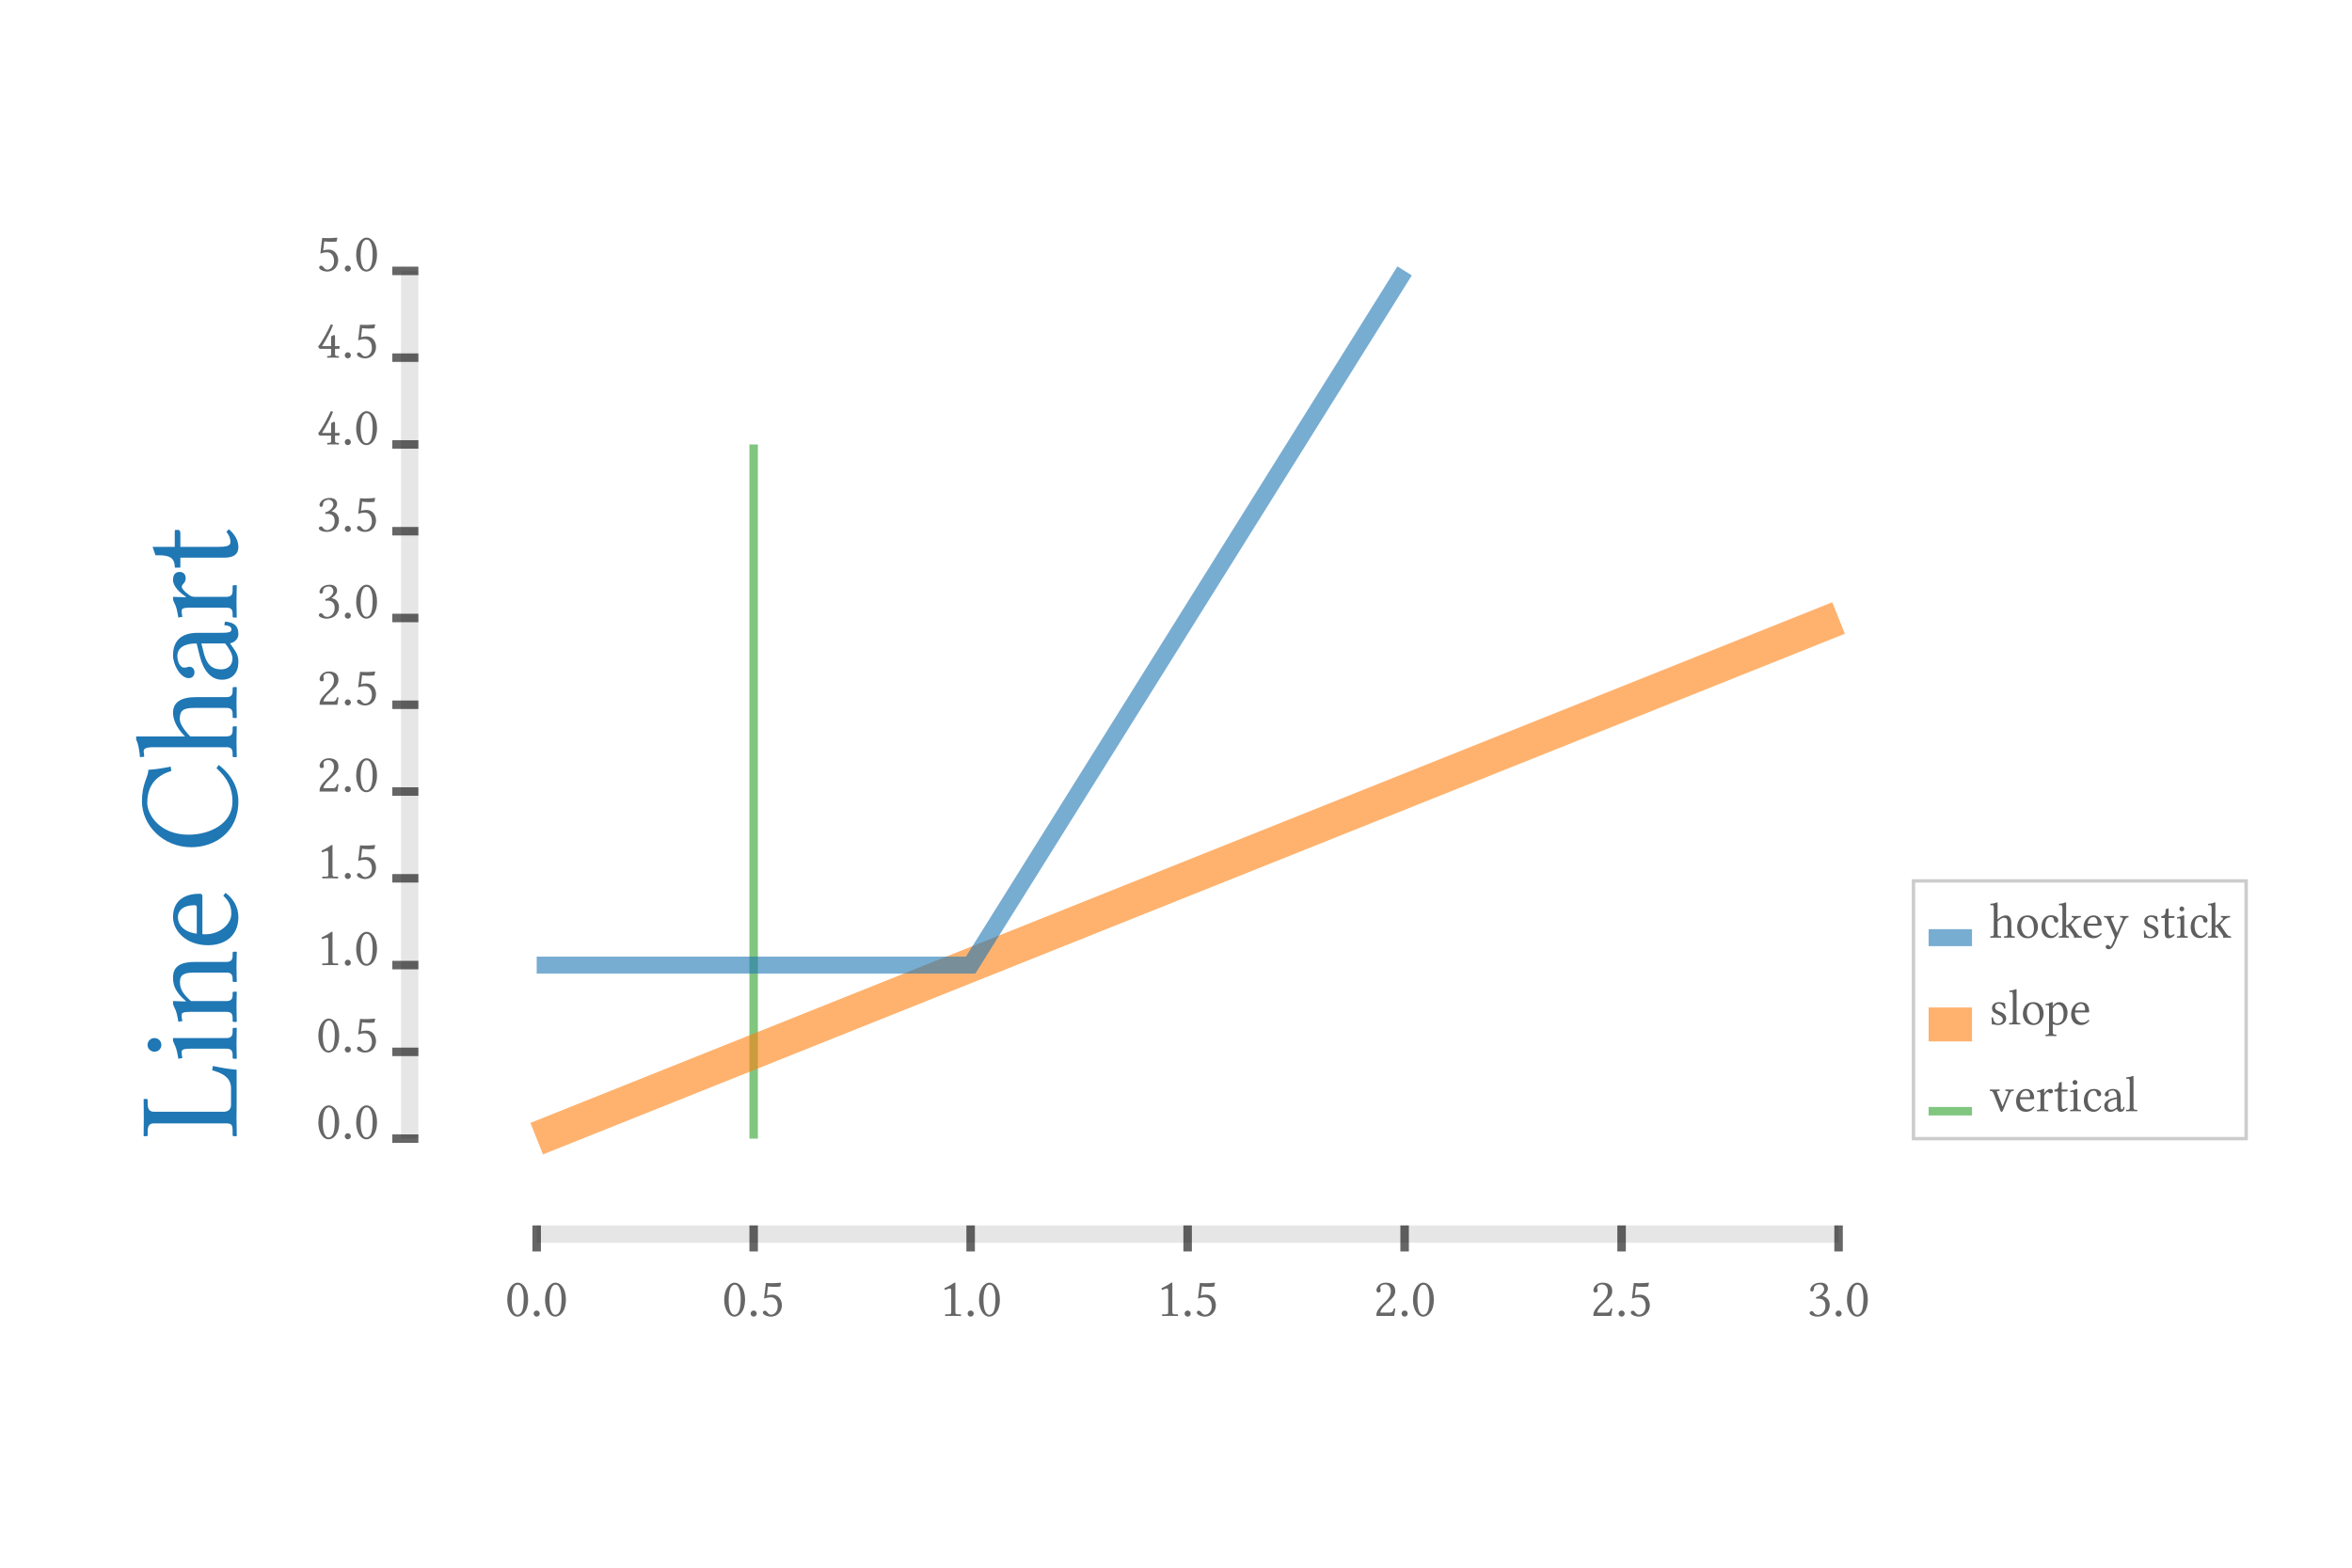 <?xml version="1.0" encoding="UTF-8"?>
<!DOCTYPE svg PUBLIC "-//W3C//DTD SVG 1.1//EN"
    "http://www.w3.org/Graphics/SVG/1.1/DTD/svg11.dtd"><svg xmlns="http://www.w3.org/2000/svg" height="400" stroke-opacity="1" viewBox="0 0 600 400" font-size="1" width="600" xmlns:xlink="http://www.w3.org/1999/xlink" stroke="rgb(0,0,0)" version="1.1"><defs></defs><g stroke-linejoin="miter" stroke-opacity="0.6" fill-opacity="0.0" stroke="rgb(44,160,44)" stroke-width="2.166" fill="rgb(0,0,0)" stroke-linecap="butt" stroke-miterlimit="10.0"><path d="M 192.262,113.399 v 177.128 "/></g><g stroke-linejoin="miter" stroke-opacity="0.6" fill-opacity="0.0" stroke="rgb(255,127,14)" stroke-width="8.664" fill="rgb(0,0,0)" stroke-linecap="butt" stroke-miterlimit="10.0"><path d="M 136.909,290.527 l 332.115,-132.846 "/></g><g stroke-linejoin="miter" stroke-opacity="0.6" fill-opacity="0.0" stroke="rgb(31,119,180)" stroke-width="4.332" fill="rgb(0,0,0)" stroke-linecap="butt" stroke-miterlimit="10.0"><path d="M 136.909,246.245 h 110.705 l 110.705,-177.128 "/></g><g stroke-linejoin="miter" stroke-opacity="1.0" fill-opacity="1.0" stroke="rgb(0,0,0)" fill-rule="evenodd" stroke-width="0.0" fill="rgb(31,119,180)" stroke-linecap="butt" stroke-miterlimit="10.0"><path d="M 60.368,290.527 ZM 58.936,277.713 c 0,-2.791 -2.166,-3.892 -4.81 -4.627l 0.184,-1.101 c 1.909,0.404 4.002,0.808 6.059 0.955l -0,9.363 l -0.037,2.864 c -0,0.441 0.073,4.663 0.073 4.663l -0.073,0.073 l -0.698,-0 c -0.184,-0 -0.294,-0.147 -0.294 -0.294l 0,-1.101 c 0,-1.542 -0.331,-1.873 -1.616 -1.873l -18.433,-0 c -1.101,-0 -1.616,0.551 -1.616 1.983l -0,0.991 c -0,0.147 -0.11,0.294 -0.294 0.294l -0.698,-0 l -0.037,-0.073 c 0,-0 0.037,-3.195 0.037 -4.627c 0,-1.322 -0.037,-4.737 -0.037 -4.737l 0.037,-0.073 l 0.698,0 c 0.184,0 0.294,0.11 0.294 0.294l -0,0.955 c -0,1.505 0.588,2.019 1.616 2.019l 17.808,0 c 1.138,0 1.836,-0.661 1.836 -1.726l 0,-4.223 ZM 60.368,271.214 ZM 39.402,268.349 c -0.955,-0 -1.762,-0.771 -1.762 -1.726c 0,-0.991 0.808,-1.762 1.762 -1.762c 0.991,0 1.762,0.771 1.762 1.762c -0,0.955 -0.771,1.726 -1.762 1.726ZM 39.402,268.349 ZM 57.725,264.861 c 1.065,0 1.616,-0.404 1.616 -1.579l 0,-0.698 c 0,-0.184 0.11,-0.331 0.294 -0.331l 0.698,0 l 0.073,0.073 c 0,-0 -0.073,2.534 -0.073 3.966c -0,1.285 0.073,3.782 0.073 3.782l -0.073,0.073 l -0.698,-0 c -0.184,-0 -0.294,-0.11 -0.294 -0.294l 0,-0.698 c 0,-1.212 -0.551,-1.579 -1.616 -1.579l -9.143,-0 c -1.946,-0 -2.24,0.331 -2.24 0.845c -0,0.477 0.037,0.918 0.184 1.542l -1.028,0.184 c -0.404,-2.35 -0.551,-2.754 -1.065 -3.819c -0.147,-0.404 -0.294,-0.661 -0.294 -0.918l 0,-0.551 l 13.586,0 ZM 60.368,261.52 ZM 57.725,248.155 l -8.041,-0 c -2.57,-0 -3.782,0.441 -3.782 2.387c -0,1.616 0.624,3.011 2.827 4.883l 8.996,0 c 1.065,0 1.616,-0.367 1.616 -1.579l 0,-0.514 c 0,-0.184 0.11,-0.294 0.294 -0.294l 0.698,0 l 0.073,0.073 c 0,-0 -0.073,2.313 -0.073 3.745c -0,1.322 0.073,3.819 0.073 3.819l -0.073,0.073 l -0.698,-0 c -0.184,-0 -0.294,-0.11 -0.294 -0.294l 0,-0.698 c 0,-1.248 -0.551,-1.579 -1.616 -1.579l -9.143,-0 c -1.983,-0 -2.24,0.294 -2.24 0.808c -0,0.477 0.037,0.918 0.184 1.542l -1.028,0.184 c -0.257,-1.542 -0.441,-2.644 -1.065 -3.782c -0.184,-0.404 -0.294,-0.698 -0.294 -0.955l 0,-0.551 l 3.268,0.11 l 0,-0.11 c -2.754,-2.35 -3.268,-4.112 -3.268 -5.985c 0,-3.305 2.534,-4.002 5.801 -4.002l 7.784,0 c 1.065,0 1.616,-0.404 1.616 -1.579l 0,-0.698 c 0,-0.184 0.11,-0.331 0.294 -0.331l 0.698,0 l 0.073,0.073 c 0,-0 -0.073,2.534 -0.073 3.966c -0,1.285 0.073,3.598 0.073 3.598l -0.073,0.073 l -0.698,-0 c -0.184,-0 -0.294,-0.11 -0.294 -0.294l 0,-0.514 c 0,-1.212 -0.551,-1.579 -1.616 -1.579ZM 60.368,242.427 ZM 50.197,238.241 l 0,-6.756 c 0,-0.367 -0.184,-0.514 -0.514 -0.514c -3.415,-0 -4.296,1.726 -4.296 3.048c -0,0.845 0.331,3.598 4.81 4.223ZM 50.197,238.241 ZM 56.954,228.547 l 0.588,-0.734 c 1.909,1.395 3.268,3.562 3.268 6.205c -0,5.03 -3.745,7.16 -7.747 7.16c -5.581,-0 -8.922,-3.672 -8.922 -7.16c 0,-4.847 3.782,-5.985 6.866 -5.985c 0.404,0 0.624,0.257 0.624 0.661l -0,9.657 c 0.22,0.037 0.441,0.037 0.734 0.037c 3.745,0 6.646,-2.607 6.646 -5.251c 0,-2.019 -0.661,-3.305 -2.056 -4.59ZM 60.368,217.532 ZM 60.809,204.497 c -0,7.894 -6.095,11.676 -12.007 11.676c -7.234,-0 -12.594,-5.618 -12.594 -11.713c 0,-4.516 1.542,-5.948 1.652 -8.041c 2.019,-0.11 3.782,-0.441 5.691 -0.808l 0.147,1.101 c -3.158,0.955 -6.132,3.084 -6.132 8.151c -0,2.901 3.084,8.115 10.538 8.115c 5.361,0 11.199,-2.754 11.199 -8.445c 0,-3.415 -1.212,-5.912 -4.076 -8.519l 0.551,-0.845 c 3.268,2.497 5.03,5.765 5.03 9.326ZM 60.368,193.885 ZM 34.739,187.9 l 12.447,0 c -2.46,-2.46 -3.048,-4.627 -3.048 -6.059c 0,-2.644 2.019,-3.966 5.801 -3.966l 7.784,0 c 1.065,0 1.616,-0.367 1.616 -1.579l 0,-0.698 c 0,-0.147 0.11,-0.294 0.294 -0.294l 0.698,0 l 0.073,0.073 c 0,-0 -0.073,2.497 -0.073 3.966c -0,1.285 0.073,3.782 0.073 3.782l -0.073,0.073 l -0.698,-0 c -0.184,-0 -0.294,-0.11 -0.294 -0.294l 0,-0.698 c 0,-1.248 -0.551,-1.579 -1.616 -1.579l -8.188,-0 c -2.974,-0 -3.672,0.808 -3.672 2.864c -0,1.065 0.955,2.644 2.68 4.406l 9.18,0 c 1.065,0 1.616,-0.367 1.616 -1.579l 0,-0.698 c 0,-0.147 0.11,-0.294 0.294 -0.294l 0.698,0 l 0.073,0.073 c 0,-0 -0.073,2.497 -0.073 3.929c -0,1.322 0.073,3.782 0.073 3.782l -0.073,0.073 l -0.698,-0 c -0.184,-0 -0.294,-0.073 -0.294 -0.257l 0,-0.698 c 0,-1.248 -0.551,-1.579 -1.616 -1.579l -18.396,-0 c -2.093,-0 -2.68,0.331 -2.68 1.065l 0.147,1.212 c -0,0.11 -0.073,0.184 -0.184 0.184l -0.918,0.073 c 0,-0.588 -0.22,-1.909 -0.331 -2.534c -0.147,-0.661 -0.294,-1.212 -0.624 -1.946l 0,-0.808 ZM 60.368,174.865 ZM 51.372,164.18 l 0.734,2.901 c 0.991,3.231 2.68,3.708 4.333 3.708c 1.138,0 2.864,-0.551 2.864 -2.864c 0,-1.101 -1.065,-2.791 -1.873 -3.745l -6.059,-0 ZM 51.372,164.18 ZM 60.809,161.83 c -0,1.395 -1.248,2.166 -2.13 2.313l 0.588,0.845 c 1.175,1.689 1.542,2.313 1.542 4.002c -0,2.57 -1.469,4.443 -4.223 4.443c -2.791,-0 -4.7,-2.387 -5.581 -5.875l -0.845,-3.378 c -4.149,-0 -4.92,1.909 -4.92 3.158c -0,1.395 0.624,3.011 1.762 3.011c 0.404,0 0.624,-0.073 0.734 -0.11c 0.147,-0.073 0.404,-0.11 0.661 -0.11c 0.477,0 1.212,0.367 1.212 1.432c -0,0.881 -0.588,1.469 -1.469 1.469c -2.13,-0 -4.002,-3.451 -4.002 -5.801c 0,-2.68 1.101,-5.765 6.316 -5.765l 5.398,0 c 2.24,0 3.195,-0.037 3.195 -0.881c 0,-0.808 -1.028,-1.028 -1.836 -1.065l 0.184,-0.918 c 2.68,0.22 3.415,1.359 3.415 3.231ZM 60.368,158.305 ZM 57.725,155.037 l -9.143,-0 c -1.836,-0 -2.24,0.257 -2.24 0.808c -0,0.477 0.037,0.918 0.184 1.542l -1.028,0.184 c -0.404,-2.313 -0.514,-2.717 -1.065 -3.819c -0.184,-0.367 -0.294,-0.661 -0.294 -0.918l 0,-0.551 l 3.305,0.11 l 0,-0.11 c -1.432,-0.955 -3.305,-2.57 -3.305 -4.296c 0,-1.505 0.734,-2.056 1.689 -2.056c 0.955,0 1.542,0.624 1.542 1.579c -0,0.734 -0.294,1.138 -0.661 1.505c -0.22,0.22 -0.331,0.477 -0.331 0.734c -0,0.404 0.661,1.212 1.909 2.093c 0.331,0.257 0.808,0.441 1.285 0.441l 8.151,0 c 1.065,0 1.616,-0.367 1.616 -1.579l 0,-1.065 c 0,-0.184 0.11,-0.331 0.294 -0.331l 0.698,0 l 0.073,0.073 c 0,-0 -0.073,2.901 -0.073 4.333c -0,1.322 0.073,3.819 0.073 3.819l -0.073,0.037 l -0.698,-0 c -0.184,-0 -0.294,-0.073 -0.294 -0.257l 0,-0.698 c 0,-1.248 -0.551,-1.579 -1.616 -1.579ZM 60.368,145.564 ZM 46.012,139.542 l 9.4,0 c 2.276,0 3.378,-0.22 3.378 -1.212c 0,-0.955 -0.294,-1.689 -1.028 -2.644l 0.624,-0.661 c 1.616,1.432 2.423,2.901 2.423 4.59c -0,1.689 -1.028,2.68 -3.635 2.68l -11.162,-0 l -0,2.387 c -0,0.11 -0.037,0.147 -0.147 0.147l -1.138,-0 c -0.11,-0 -0.147,-0.037 -0.147 -0.11c 0,-2.46 -1.432,-3.048 -4.223 -3.048l -0.698,-0 l -0.734,-2.13 l 5.655,0 l 0,-4.039 c 0,-0.184 0.073,-0.294 0.22 -0.294l 0.734,0 c 0.331,0 0.477,0.514 0.477 0.881l -0,3.451 Z"/></g><g stroke-linejoin="miter" stroke-opacity="1.0" fill-opacity="0.63" stroke="rgb(0,0,0)" fill-rule="evenodd" stroke-width="0.0" fill="rgb(0,0,0)" stroke-linecap="butt" stroke-miterlimit="10.0"><path d="M 507.492,283.529 ZM 511.733,278.362 h -0.064 c -0.064,-0 -0.103,-0.051 -0.103 -0.09v -0.257 l 0.051,-0.026 c 0,-0 0.733,0.026 1.208 0.026c 0.334,-0 0.874,-0.026 0.874 -0.026l 0.026,0.026 v 0.231 c 0,0.064 -0.064,0.116 -0.141 0.116c -0.373,-0 -0.668,0.167 -0.874 0.668l -1.774,4.357 c -0.09,0.218 -0.18,0.296 -0.308 0.296c -0.167,-0 -0.244,-0.077 -0.321 -0.27l -1.748,-4.434 c -0.18,-0.463 -0.45,-0.617 -0.823 -0.617c -0.064,-0 -0.129,-0.026 -0.129 -0.09v -0.257 l 0.039,-0.026 c 0,-0 0.681,0.026 1.118 0.026c 0.501,-0 1.285,-0.026 1.285 -0.026l 0.051,0.026 v 0.244 c 0,0.09 -0.077,0.103 -0.116 0.103h -0.218 c -0.257,0.013 -0.373,0.09 -0.373 0.218c 0,0.09 0.051,0.193 0.129 0.373l 1.105,2.802 l 0.218,0.591 l 0.218,-0.553 l 1.144,-2.814 c 0.064,-0.141 0.103,-0.257 0.103 -0.347c 0,-0.193 -0.141,-0.27 -0.578 -0.27ZM 513.879,283.529 ZM 515.344,279.969 h 2.365 c 0.129,-0 0.18,-0.064 0.18 -0.18c 0,-1.195 -0.604,-1.504 -1.067 -1.504c -0.296,-0 -1.259,0.116 -1.478 1.683ZM 515.344,279.969 ZM 518.737,282.333 l 0.257,0.206 c -0.488,0.668 -1.247,1.144 -2.172 1.144c -1.761,-0 -2.506,-1.311 -2.506 -2.712c 0,-1.953 1.285,-3.123 2.506 -3.123c 1.696,-0 2.095,1.324 2.095 2.403c 0,0.141 -0.09,0.218 -0.231 0.218h -3.38 c -0.013,0.077 -0.013,0.154 -0.013 0.257c 0,1.311 0.912,2.326 1.838 2.326c 0.707,-0 1.157,-0.231 1.606 -0.72ZM 519.379,283.529 ZM 520.523,282.603 v -3.2 c 0,-0.643 -0.09,-0.784 -0.283 -0.784c -0.167,-0 -0.321,0.013 -0.54 0.064l -0.064,-0.36 c 0.81,-0.141 0.951,-0.18 1.337 -0.373c 0.129,-0.064 0.231,-0.103 0.321 -0.103h 0.193 l -0.039,1.157 h 0.039 c 0.334,-0.501 0.9,-1.157 1.504 -1.157c 0.527,-0 0.72,0.257 0.72 0.591c 0,0.334 -0.218,0.54 -0.553 0.54c -0.257,-0 -0.398,-0.103 -0.527 -0.231c -0.077,-0.077 -0.167,-0.116 -0.257 -0.116c -0.141,-0 -0.424,0.231 -0.733 0.668c -0.09,0.116 -0.154,0.283 -0.154 0.45v 2.853 c 0,0.373 0.129,0.566 0.553 0.566h 0.373 c 0.064,-0 0.116,0.039 0.116 0.103v 0.244 l -0.026,0.026 c 0,-0 -1.015,-0.026 -1.516 -0.026c -0.463,-0 -1.337,0.026 -1.337 0.026l -0.013,-0.026 v -0.244 c 0,-0.064 0.026,-0.103 0.09 -0.103h 0.244 c 0.437,-0 0.553,-0.193 0.553 -0.566ZM 523.839,283.529 ZM 525.946,278.504 v 3.29 c 0,0.797 0.077,1.182 0.424 1.182c 0.334,-0 0.591,-0.103 0.925 -0.36l 0.231,0.218 c -0.501,0.566 -1.015,0.848 -1.606 0.848c -0.591,-0 -0.938,-0.36 -0.938 -1.272v -3.907 h -0.835 c -0.039,-0 -0.051,-0.013 -0.051 -0.051v -0.398 c 0,-0.039 0.013,-0.051 0.039 -0.051c 0.861,-0 1.067,-0.501 1.067 -1.478v -0.244 l 0.745,-0.257 v 1.979 h 1.414 c 0.064,-0 0.103,0.026 0.103 0.077v 0.257 c 0,0.116 -0.18,0.167 -0.308 0.167h -1.208 ZM 527.72,283.529 ZM 528.722,276.19 c 0,-0.334 0.27,-0.617 0.604 -0.617c 0.347,-0 0.617,0.283 0.617 0.617c 0,0.347 -0.27,0.617 -0.617 0.617c -0.334,-0 -0.604,-0.27 -0.604 -0.617ZM 528.722,276.19 ZM 529.943,282.603 c 0,0.373 0.141,0.566 0.553 0.566h 0.244 c 0.064,-0 0.116,0.039 0.116 0.103v 0.244 l -0.026,0.026 c 0,-0 -0.887,-0.026 -1.388 -0.026c -0.45,-0 -1.324,0.026 -1.324 0.026l -0.026,-0.026 v -0.244 c 0,-0.064 0.039,-0.103 0.103 -0.103h 0.244 c 0.424,-0 0.553,-0.193 0.553 -0.566v -3.2 c 0,-0.681 -0.116,-0.784 -0.296 -0.784c -0.167,-0 -0.321,0.013 -0.54 0.064l -0.064,-0.36 c 0.823,-0.141 0.964,-0.193 1.337 -0.373c 0.141,-0.051 0.231,-0.103 0.321 -0.103h 0.193 v 4.755 ZM 531.113,283.529 ZM 536.048,282.359 c -0.566,0.977 -1.182,1.324 -1.953 1.324c -1.542,-0 -2.506,-1.169 -2.506 -2.827c 0,-1.825 1.144,-3.007 2.532 -3.007c 1.234,-0 1.889,0.63 1.889 1.311c 0,0.373 -0.231,0.566 -0.501 0.566c -0.27,-0 -0.527,-0.141 -0.566 -0.463c -0.051,-0.424 -0.129,-0.977 -0.887 -0.977c -0.848,-0 -1.478,0.9 -1.478 2.288c 0,1.504 0.81,2.545 1.799 2.545c 0.553,-0 1.041,-0.36 1.439 -0.938ZM 536.292,283.529 ZM 540.031,280.38 l -1.015,0.257 c -1.131,0.347 -1.298,0.938 -1.298 1.516c 0,0.398 0.193,1.002 1.002 1.002c 0.386,-0 0.977,-0.373 1.311 -0.655v -2.12 ZM 540.031,280.38 ZM 540.854,283.683 c -0.488,-0 -0.758,-0.437 -0.81 -0.745l -0.296,0.206 c -0.591,0.411 -0.81,0.54 -1.401 0.54c -0.9,-0 -1.555,-0.514 -1.555 -1.478c 0,-0.977 0.835,-1.645 2.056 -1.953l 1.182,-0.296 c 0,-1.452 -0.668,-1.722 -1.105 -1.722c -0.488,-0 -1.054,0.218 -1.054 0.617c 0,0.141 0.026,0.218 0.039 0.257c 0.026,0.051 0.039,0.141 0.039 0.231c 0,0.167 -0.129,0.424 -0.501 0.424c -0.308,-0 -0.514,-0.206 -0.514 -0.514c 0,-0.745 1.208,-1.401 2.03 -1.401c 0.938,-0 2.018,0.386 2.018 2.21v 1.889 c 0,0.784 0.013,1.118 0.308 1.118c 0.283,-0 0.36,-0.36 0.373 -0.643l 0.321,0.064 c -0.077,0.938 -0.475,1.195 -1.131 1.195ZM 542.088,283.529 ZM 543.308,282.603 v -6.439 c 0,-0.733 -0.129,-0.938 -0.386 -0.938l -0.411,0.051 c -0.039,-0 -0.077,-0.026 -0.077 -0.064l -0.026,-0.321 c 0.206,-0 0.681,-0.077 0.9 -0.116c 0.231,-0.051 0.411,-0.103 0.668 -0.218h 0.283 v 8.045 c 0,0.373 0.141,0.566 0.553 0.566h 0.308 c 0.051,-0 0.103,0.039 0.103 0.103v 0.244 l -0.026,0.026 c 0,-0 -0.938,-0.026 -1.439 -0.026c -0.45,-0 -1.388,0.026 -1.388 0.026l -0.013,-0.026 v -0.244 c 0,-0.064 0.026,-0.103 0.09 -0.103h 0.308 c 0.424,-0 0.553,-0.193 0.553 -0.566Z"/></g><g stroke-linejoin="miter" stroke-opacity="0.6" fill-opacity="0.0" stroke="rgb(44,160,44)" stroke-width="2.166" fill="rgb(0,0,0)" stroke-linecap="butt" stroke-miterlimit="10.0"><path d="M 491.993,283.529 h 11.07 "/></g><g stroke-linejoin="miter" stroke-opacity="1.0" fill-opacity="0.63" stroke="rgb(0,0,0)" fill-rule="evenodd" stroke-width="0.0" fill="rgb(0,0,0)" stroke-linecap="butt" stroke-miterlimit="10.0"><path d="M 507.492,261.388 ZM 508.044,259.588 l 0.347,-0.013 c 0.039,0.321 0.18,0.938 0.463 1.234c 0.129,0.141 0.475,0.373 0.951 0.373c 0.45,-0 1.118,-0.36 1.118 -0.99c 0,-0.553 -0.308,-0.925 -1.324 -1.362c -0.938,-0.411 -1.427,-0.681 -1.427 -1.645c 0,-0.861 0.758,-1.478 1.774 -1.478c 0.643,-0 1.118,0.116 1.516 0.321c 0.077,0.411 0.116,0.848 0.141 1.311l -0.347,0.013 c -0.27,-1.054 -1.041,-1.259 -1.311 -1.259c -0.488,-0 -0.99,0.193 -0.99 0.9c 0,0.514 0.244,0.771 0.951 1.028c 1.041,0.386 1.876,0.848 1.876 1.876c 0,1.272 -1.349,1.645 -1.953 1.645c -0.45,-0 -0.823,-0.051 -1.157 -0.141c -0.09,-0.013 -0.154,-0.026 -0.244 -0.026c -0.064,-0 -0.167,0.013 -0.296 0.039c 0,-0.54 -0.039,-1.195 -0.09 -1.825ZM 512.26,261.388 ZM 513.481,260.462 v -6.439 c 0,-0.733 -0.129,-0.938 -0.386 -0.938l -0.411,0.051 c -0.039,-0 -0.077,-0.026 -0.077 -0.064l -0.026,-0.321 c 0.206,-0 0.681,-0.077 0.9 -0.116c 0.231,-0.051 0.411,-0.103 0.668 -0.218h 0.283 v 8.045 c 0,0.373 0.141,0.566 0.553 0.566h 0.308 c 0.051,-0 0.103,0.039 0.103 0.103v 0.244 l -0.026,0.026 c 0,-0 -0.938,-0.026 -1.439 -0.026c -0.45,-0 -1.388,0.026 -1.388 0.026l -0.013,-0.026 v -0.244 c 0,-0.064 0.026,-0.103 0.09 -0.103h 0.308 c 0.424,-0 0.553,-0.193 0.553 -0.566ZM 515.601,261.388 ZM 516.038,258.753 c 0,-1.761 0.951,-3.046 2.66 -3.046c 1.902,-0 2.635,1.594 2.635 2.93c 0,1.285 -0.835,2.904 -2.66 2.904c -1.722,-0 -2.635,-1.478 -2.635 -2.789ZM 516.038,258.753 ZM 518.557,256.131 c -1.028,-0 -1.504,1.208 -1.504 2.326c 0,0.99 0.566,2.635 1.838 2.635c 0.578,-0 1.427,-0.347 1.427 -2.043c 0,-1.889 -0.707,-2.917 -1.761 -2.917ZM 521.757,261.388 ZM 523.672,257.352 v 3.2 c 0.45,0.527 0.874,0.553 1.079 0.553c 1.375,-0 1.683,-1.285 1.683 -2.39c 0,-1.555 -0.63,-2.416 -1.414 -2.416c -0.437,-0 -1.067,0.373 -1.349 1.054ZM 523.672,257.352 ZM 522.721,263.418 v -6.361 c 0,-0.488 -0.116,-0.578 -0.296 -0.578c -0.167,-0 -0.321,0.013 -0.54 0.064l -0.064,-0.36 c 0.823,-0.141 0.977,-0.193 1.337 -0.373c 0.141,-0.064 0.231,-0.103 0.321 -0.103h 0.193 l -0.039,1.028 h 0.039 c 0.591,-0.9 1.285,-1.028 1.696 -1.028c 1.247,-0 2.069,1.298 2.069 2.66c 0,1.041 -0.321,1.838 -0.9 2.429c -0.501,0.501 -1.028,0.745 -1.709 0.745c -0.463,-0 -0.823,-0.103 -1.157 -0.283v 2.159 c 0,0.373 0.141,0.566 0.553 0.566h 0.244 c 0.064,-0 0.116,0.039 0.116 0.103v 0.244 l -0.026,0.026 c 0,-0 -0.887,-0.026 -1.388 -0.026c -0.45,-0 -1.324,0.026 -1.324 0.026l -0.026,-0.026 v -0.244 c 0,-0.064 0.039,-0.103 0.103 -0.103h 0.244 c 0.424,-0 0.553,-0.193 0.553 -0.566ZM 527.913,261.388 ZM 529.378,257.828 h 2.365 c 0.129,-0 0.18,-0.064 0.18 -0.18c 0,-1.195 -0.604,-1.504 -1.067 -1.504c -0.296,-0 -1.259,0.116 -1.478 1.683ZM 529.378,257.828 ZM 532.77,260.192 l 0.257,0.206 c -0.488,0.668 -1.247,1.144 -2.172 1.144c -1.761,-0 -2.506,-1.311 -2.506 -2.712c 0,-1.953 1.285,-3.123 2.506 -3.123c 1.696,-0 2.095,1.324 2.095 2.403c 0,0.141 -0.09,0.218 -0.231 0.218h -3.38 c -0.013,0.077 -0.013,0.154 -0.013 0.257c 0,1.311 0.912,2.326 1.838 2.326c 0.707,-0 1.157,-0.231 1.606 -0.72Z"/></g><g stroke-linejoin="miter" stroke-opacity="0.6" fill-opacity="0.0" stroke="rgb(255,127,14)" stroke-width="8.664" fill="rgb(0,0,0)" stroke-linecap="butt" stroke-miterlimit="10.0"><path d="M 491.993,261.388 h 11.07 "/></g><g stroke-linejoin="miter" stroke-opacity="1.0" fill-opacity="0.63" stroke="rgb(0,0,0)" fill-rule="evenodd" stroke-width="0.0" fill="rgb(0,0,0)" stroke-linecap="butt" stroke-miterlimit="10.0"><path d="M 507.492,239.247 ZM 509.587,230.276 v 4.357 c 0.861,-0.861 1.619,-1.067 2.12 -1.067c 0.925,-0 1.388,0.707 1.388 2.03v 2.724 c 0,0.373 0.129,0.566 0.553 0.566h 0.244 c 0.051,-0 0.103,0.039 0.103 0.103v 0.244 l -0.026,0.026 c 0,-0 -0.874,-0.026 -1.388 -0.026c -0.45,-0 -1.324,0.026 -1.324 0.026l -0.026,-0.026 v -0.244 c 0,-0.064 0.039,-0.103 0.103 -0.103h 0.244 c 0.437,-0 0.553,-0.193 0.553 -0.566v -2.866 c 0,-1.041 -0.283,-1.285 -1.002 -1.285c -0.373,-0 -0.925,0.334 -1.542 0.938v 3.213 c 0,0.373 0.129,0.566 0.553 0.566h 0.244 c 0.051,-0 0.103,0.039 0.103 0.103v 0.244 l -0.026,0.026 c 0,-0 -0.874,-0.026 -1.375 -0.026c -0.463,-0 -1.324,0.026 -1.324 0.026l -0.026,-0.026 v -0.244 c 0,-0.064 0.026,-0.103 0.09 -0.103h 0.244 c 0.437,-0 0.553,-0.193 0.553 -0.566v -6.439 c 0,-0.733 -0.116,-0.938 -0.373 -0.938l -0.424,0.051 c -0.039,-0 -0.064,-0.026 -0.064 -0.064l -0.026,-0.321 c 0.206,-0 0.668,-0.077 0.887 -0.116c 0.231,-0.051 0.424,-0.103 0.681 -0.218h 0.283 ZM 514.149,239.247 ZM 514.586,236.612 c 0,-1.761 0.951,-3.046 2.66 -3.046c 1.902,-0 2.635,1.594 2.635 2.93c 0,1.285 -0.835,2.904 -2.66 2.904c -1.722,-0 -2.635,-1.478 -2.635 -2.789ZM 514.586,236.612 ZM 517.105,233.99 c -1.028,-0 -1.504,1.208 -1.504 2.326c 0,0.99 0.566,2.635 1.838 2.635c 0.578,-0 1.427,-0.347 1.427 -2.043c 0,-1.889 -0.707,-2.917 -1.761 -2.917ZM 520.305,239.247 ZM 527.077,236.612 v 1.709 c 0,0.373 0.141,0.566 0.553 0.566h 0.026 c 0.064,-0 0.116,0.039 0.116 0.103v 0.244 l -0.026,0.026 c 0,-0 -0.668,-0.026 -1.169 -0.026c -0.45,-0 -1.324,0.026 -1.324 0.026l -0.026,-0.026 v -0.244 c 0,-0.064 0.039,-0.103 0.103 -0.103h 0.244 c 0.424,-0 0.553,-0.193 0.553 -0.566v -6.503 c 0,-0.604 -0.129,-0.874 -0.386 -0.874c 0,-0 -0.193,0.026 -0.321 0.039c -0.039,-0 -0.09,0.013 -0.103 0.013c -0.039,-0 -0.064,-0.039 -0.064 -0.064l -0.026,-0.321 c 0.206,-0 0.681,-0.077 0.9 -0.116c 0.231,-0.051 0.411,-0.103 0.668 -0.218h 0.283 v 5.937 c 0.566,-0.283 0.99,-0.681 1.696 -1.427c 0.193,-0.206 0.257,-0.373 0.257 -0.501c 0,-0.103 -0.077,-0.206 -0.386 -0.206h -0.039 c -0.064,-0 -0.116,-0.051 -0.116 -0.103v -0.244 l 0.039,-0.026 c 0,-0 0.617,0.026 1.067 0.026c 0.501,-0 1.195,-0.026 1.195 -0.026l 0.051,0.026 v 0.244 c 0,0.064 -0.077,0.103 -0.129 0.103h -0.103 c -0.347,-0 -0.912,0.283 -1.221 0.617l -0.99,1.079 c -0.039,0.039 -0.051,0.077 -0.051 0.129c 0,0.064 0.026,0.129 0.064 0.18l 1.516,2.223 c 0.231,0.347 0.63,0.578 0.951 0.578h 0.039 c 0.09,-0 0.167,0.039 0.167 0.103v 0.231 l -0.026,0.039 c 0,-0 -0.643,-0.026 -1.144 -0.026c -0.463,-0 -0.797,0.026 -0.797 0.026l -0.039,-0.051 v -0.218 c 0,-0.154 -0.039,-0.308 -0.296 -0.681l -0.951,-1.324 c -0.167,-0.244 -0.321,-0.463 -0.617 -0.463c -0.051,-0 -0.09,-0 -0.141 0.013v 0.077 ZM 527.077,236.612 ZM 525.111,238.038 c -0.566,0.977 -1.182,1.324 -1.941 1.324c -1.542,-0 -2.39,-1.182 -2.39 -2.84c 0,-1.825 1.028,-2.982 2.403 -2.982c 1.234,-0 1.889,0.63 1.889 1.311c 0,0.386 -0.231,0.566 -0.488 0.566c -0.283,-0 -0.54,-0.141 -0.578 -0.45c -0.039,-0.437 -0.129,-0.99 -0.887 -0.99c -0.848,-0 -1.349,0.874 -1.349 2.262c 0,1.504 0.681,2.557 1.683 2.557c 0.553,-0 1.028,-0.36 1.427 -0.938ZM 531.074,239.247 ZM 532.539,235.687 h 2.365 c 0.129,-0 0.18,-0.064 0.18 -0.18c 0,-1.195 -0.604,-1.504 -1.067 -1.504c -0.296,-0 -1.259,0.116 -1.478 1.683ZM 532.539,235.687 ZM 535.932,238.051 l 0.257,0.206 c -0.488,0.668 -1.247,1.144 -2.172 1.144c -1.761,-0 -2.506,-1.311 -2.506 -2.712c 0,-1.953 1.285,-3.123 2.506 -3.123c 1.696,-0 2.095,1.324 2.095 2.403c 0,0.141 -0.09,0.218 -0.231 0.218h -3.38 c -0.013,0.077 -0.013,0.154 -0.013 0.257c 0,1.311 0.912,2.326 1.838 2.326c 0.707,-0 1.157,-0.231 1.606 -0.72ZM 536.574,239.247 ZM 539.247,233.977 c 0,0.064 -0.077,0.103 -0.141 0.103c -0.386,-0 -0.553,0.077 -0.553 0.283c 0,0.077 0.026,0.18 0.077 0.296l 1.414,3.316 l 1.427,-3.264 c 0.064,-0.116 0.09,-0.218 0.09 -0.296c 0,-0.27 -0.257,-0.334 -0.54 -0.334h -0.051 c -0.064,-0 -0.129,-0.051 -0.129 -0.09v -0.244 l 0.026,-0.039 c 0,-0 0.758,0.026 1.208 0.026c 0.36,-0 0.887,-0.026 0.887 -0.026l 0.039,0.026 v 0.244 c 0,0.064 -0.051,0.103 -0.141 0.103c -0.488,-0 -0.733,0.501 -0.912 0.874c -0.681,1.439 -1.247,2.763 -2.275 5.243c -0.386,0.925 -0.848,2.005 -1.761 2.005c -0.244,-0 -0.745,-0.141 -0.745 -0.604c 0,-0.386 0.283,-0.501 0.488 -0.501c 0.193,-0 0.321,0.077 0.398 0.18c 0.129,0.129 0.218,0.218 0.347 0.218c 0.193,-0 0.643,-1.105 0.964 -1.889c 0.077,-0.154 0.103,-0.283 0.103 -0.398c 0,-0.129 -0.116,-0.475 -0.218 -0.733l -1.619,-3.765 c -0.206,-0.488 -0.347,-0.63 -0.784 -0.63c -0.077,-0 -0.129,-0.039 -0.129 -0.09v -0.257 l 0.026,-0.026 c 0,-0 0.566,0.026 0.951 0.026c 0.604,-0 1.529,-0.026 1.529 -0.026l 0.026,0.039 v 0.231 ZM 546.328,239.247 ZM 546.881,237.447 l 0.347,-0.013 c 0.039,0.321 0.18,0.938 0.463 1.234c 0.129,0.141 0.475,0.373 0.951 0.373c 0.45,-0 1.118,-0.36 1.118 -0.99c 0,-0.553 -0.308,-0.925 -1.324 -1.362c -0.938,-0.411 -1.427,-0.681 -1.427 -1.645c 0,-0.861 0.758,-1.478 1.774 -1.478c 0.643,-0 1.118,0.116 1.516 0.321c 0.077,0.411 0.116,0.848 0.141 1.311l -0.347,0.013 c -0.27,-1.054 -1.041,-1.259 -1.311 -1.259c -0.488,-0 -0.99,0.193 -0.99 0.9c 0,0.514 0.244,0.771 0.951 1.028c 1.041,0.386 1.876,0.848 1.876 1.876c 0,1.272 -1.349,1.645 -1.953 1.645c -0.45,-0 -0.823,-0.051 -1.157 -0.141c -0.09,-0.013 -0.154,-0.026 -0.244 -0.026c -0.064,-0 -0.167,0.013 -0.296 0.039c 0,-0.54 -0.039,-1.195 -0.09 -1.825ZM 551.096,239.247 ZM 553.204,234.222 v 3.29 c 0,0.797 0.077,1.182 0.424 1.182c 0.334,-0 0.591,-0.103 0.925 -0.36l 0.231,0.218 c -0.501,0.566 -1.015,0.848 -1.606 0.848c -0.591,-0 -0.938,-0.36 -0.938 -1.272v -3.907 h -0.835 c -0.039,-0 -0.051,-0.013 -0.051 -0.051v -0.398 c 0,-0.039 0.013,-0.051 0.039 -0.051c 0.861,-0 1.067,-0.501 1.067 -1.478v -0.244 l 0.745,-0.257 v 1.979 h 1.414 c 0.064,-0 0.103,0.026 0.103 0.077v 0.257 c 0,0.116 -0.18,0.167 -0.308 0.167h -1.208 ZM 554.977,239.247 ZM 555.98,231.909 c 0,-0.334 0.27,-0.617 0.604 -0.617c 0.347,-0 0.617,0.283 0.617 0.617c 0,0.347 -0.27,0.617 -0.617 0.617c -0.334,-0 -0.604,-0.27 -0.604 -0.617ZM 555.98,231.909 ZM 557.201,238.321 c 0,0.373 0.141,0.566 0.553 0.566h 0.244 c 0.064,-0 0.116,0.039 0.116 0.103v 0.244 l -0.026,0.026 c 0,-0 -0.887,-0.026 -1.388 -0.026c -0.45,-0 -1.324,0.026 -1.324 0.026l -0.026,-0.026 v -0.244 c 0,-0.064 0.039,-0.103 0.103 -0.103h 0.244 c 0.424,-0 0.553,-0.193 0.553 -0.566v -3.2 c 0,-0.681 -0.116,-0.784 -0.296 -0.784c -0.167,-0 -0.321,0.013 -0.54 0.064l -0.064,-0.36 c 0.823,-0.141 0.964,-0.193 1.337 -0.373c 0.141,-0.051 0.231,-0.103 0.321 -0.103h 0.193 v 4.755 ZM 558.37,239.247 ZM 565.143,236.612 v 1.709 c 0,0.373 0.141,0.566 0.553 0.566h 0.026 c 0.064,-0 0.116,0.039 0.116 0.103v 0.244 l -0.026,0.026 c 0,-0 -0.668,-0.026 -1.169 -0.026c -0.45,-0 -1.324,0.026 -1.324 0.026l -0.026,-0.026 v -0.244 c 0,-0.064 0.039,-0.103 0.103 -0.103h 0.244 c 0.424,-0 0.553,-0.193 0.553 -0.566v -6.503 c 0,-0.604 -0.129,-0.874 -0.386 -0.874c 0,-0 -0.193,0.026 -0.321 0.039c -0.039,-0 -0.09,0.013 -0.103 0.013c -0.039,-0 -0.064,-0.039 -0.064 -0.064l -0.026,-0.321 c 0.206,-0 0.681,-0.077 0.9 -0.116c 0.231,-0.051 0.411,-0.103 0.668 -0.218h 0.283 v 5.937 c 0.566,-0.283 0.99,-0.681 1.696 -1.427c 0.193,-0.206 0.257,-0.373 0.257 -0.501c 0,-0.103 -0.077,-0.206 -0.386 -0.206h -0.039 c -0.064,-0 -0.116,-0.051 -0.116 -0.103v -0.244 l 0.039,-0.026 c 0,-0 0.617,0.026 1.067 0.026c 0.501,-0 1.195,-0.026 1.195 -0.026l 0.051,0.026 v 0.244 c 0,0.064 -0.077,0.103 -0.129 0.103h -0.103 c -0.347,-0 -0.912,0.283 -1.221 0.617l -0.99,1.079 c -0.039,0.039 -0.051,0.077 -0.051 0.129c 0,0.064 0.026,0.129 0.064 0.18l 1.516,2.223 c 0.231,0.347 0.63,0.578 0.951 0.578h 0.039 c 0.09,-0 0.167,0.039 0.167 0.103v 0.231 l -0.026,0.039 c 0,-0 -0.643,-0.026 -1.144 -0.026c -0.463,-0 -0.797,0.026 -0.797 0.026l -0.039,-0.051 v -0.218 c 0,-0.154 -0.039,-0.308 -0.296 -0.681l -0.951,-1.324 c -0.167,-0.244 -0.321,-0.463 -0.617 -0.463c -0.051,-0 -0.09,-0 -0.141 0.013v 0.077 ZM 565.143,236.612 ZM 563.177,238.038 c -0.566,0.977 -1.182,1.324 -1.941 1.324c -1.542,-0 -2.39,-1.182 -2.39 -2.84c 0,-1.825 1.028,-2.982 2.403 -2.982c 1.234,-0 1.889,0.63 1.889 1.311c 0,0.386 -0.231,0.566 -0.488 0.566c -0.283,-0 -0.54,-0.141 -0.578 -0.45c -0.039,-0.437 -0.129,-0.99 -0.887 -0.99c -0.848,-0 -1.349,0.874 -1.349 2.262c 0,1.504 0.681,2.557 1.683 2.557c 0.553,-0 1.028,-0.36 1.427 -0.938Z"/></g><g stroke-linejoin="miter" stroke-opacity="0.6" fill-opacity="0.0" stroke="rgb(31,119,180)" stroke-width="4.332" fill="rgb(0,0,0)" stroke-linecap="butt" stroke-miterlimit="10.0"><path d="M 491.993,239.247 h 11.07 "/></g><g stroke-linejoin="miter" stroke-opacity="0.2" fill-opacity="0.0" stroke="rgb(0,0,0)" stroke-width="0.866" fill="rgb(0,0,0)" stroke-linecap="butt" stroke-miterlimit="10.0"><path d="M 572.997,290.527 l -0,-65.759 h -84.861 l -0,65.759 Z"/></g><g stroke-linejoin="miter" stroke-opacity="0.0" fill-opacity="0.1" stroke="rgb(0,0,0)" stroke-width="0.0" fill="rgb(0,0,0)" stroke-linecap="butt" stroke-miterlimit="10.0"><path d="M 106.727,290.527 l -0,-221.41 h -4.428 l -0,221.41 Z"/></g><g stroke-linejoin="miter" stroke-opacity="1.0" fill-opacity="0.6" stroke="rgb(0,0,0)" fill-rule="evenodd" stroke-width="0.0" fill="rgb(0,0,0)" stroke-linecap="butt" stroke-miterlimit="10.0"><path d="M 80.681,69.117 ZM 85.219,66.635 c 0,-1.513 -0.823,-2.262 -1.733 -2.262c -0.676,-0 -1.19,0.103 -1.762 0.338l 0.47,-4.01 c 0.485,0.044 0.984,0.059 1.498 0.059c 0.734,-0 1.498,-0.044 2.291 -0.132l 0.088,0.044 l -0.22,0.955 c -0.573,0.059 -1.043,0.073 -1.454 0.073c -0.661,-0 -1.16,-0.059 -1.674 -0.117l -0.279,2.321 c 0.308,-0.117 0.837,-0.22 1.41 -0.22c 1.557,-0 2.423,1.351 2.423 2.703c 0,1.645 -1.146,2.908 -2.805 2.908c -0.837,-0 -2.056,-0.47 -2.056 -1.043c 0,-0.279 0.235,-0.47 0.499 -0.47c 0.294,-0 0.485,0.22 0.661 0.455c 0.22,0.264 0.455,0.558 0.925 0.558c 0.94,-0 1.718,-0.881 1.718 -2.159ZM 87.114,69.117 ZM 87.951,68.515 c 0,-0.426 0.352,-0.778 0.778 -0.778c 0.426,-0 0.778,0.352 0.778 0.778c 0,0.426 -0.352,0.778 -0.778 0.778c -0.426,-0 -0.778,-0.352 -0.778 -0.778ZM 90.33,69.117 ZM 93.547,61.142 c -0.632,-0 -1.557,0.617 -1.557 4.039c 0,1.204 0.22,3.628 1.513 3.628c 0.25,-0 0.955,-0.162 1.263 -1.307c 0.191,-0.705 0.294,-1.586 0.294 -2.864c 0,-1.865 -0.47,-2.908 -0.896 -3.275c -0.162,-0.147 -0.382,-0.22 -0.617 -0.22ZM 93.547,61.142 ZM 93.488,69.293 c -1.571,-0 -2.629,-2.012 -2.629 -4.259c 0,-2.747 1.307,-4.406 2.688 -4.406c 0.632,-0 1.263,0.397 1.689 0.969c 0.617,0.823 0.94,1.924 0.94 3.305c 0,3.261 -1.616,4.391 -2.688 4.391Z"/></g><g stroke-linejoin="miter" stroke-opacity="0.6" fill-opacity="0.0" stroke="rgb(0,0,0)" stroke-width="2.166" fill="rgb(0,0,0)" stroke-linecap="butt" stroke-miterlimit="10.0"><path d="M 100.085,69.117 h 6.642 "/></g><g stroke-linejoin="miter" stroke-opacity="1.0" fill-opacity="0.6" stroke="rgb(0,0,0)" fill-rule="evenodd" stroke-width="0.0" fill="rgb(0,0,0)" stroke-linecap="butt" stroke-miterlimit="10.0"><path d="M 80.681,91.258 ZM 84.47,86.044 c 0,-0.103 0.015,-0.22 0.147 -0.294c 0.162,-0.117 0.426,-0.25 0.646 -0.25c 0.191,-0 0.206,0.162 0.206 0.455v 2.365 h 1.19 l -0.088,0.69 h -1.101 v 1.219 c 0,0.411 0.059,0.617 0.485 0.617h 0.397 c 0.088,-0 0.103,0.073 0.103 0.103v 0.323 c 0,-0 -0.94,-0.029 -1.557 -0.029c -0.558,-0 -1.425,0.029 -1.425 0.029v -0.323 c 0,-0.029 0.015,-0.103 0.103 -0.103h 0.397 c 0.455,-0 0.499,-0.191 0.499 -0.617v -1.219 h -2.879 c -0.059,-0 -0.088,-0.029 -0.132 -0.088l -0.117,-0.162 l -0.176,-0.308 c -0.015,-0 -0.015,-0.015 -0.015 -0.029c 0,-0.015 0.015,-0.029 0.029 -0.044c 0.955,-1.058 2.644,-4.333 3.172 -5.537c 0.015,-0.059 0.044,-0.073 0.103 -0.073c 0.015,-0 0.338,0.132 0.514 0.162c -0.661,1.777 -1.748,3.687 -2.82 5.39h 2.321 v -2.276 ZM 87.114,91.258 ZM 87.951,90.656 c 0,-0.426 0.352,-0.778 0.778 -0.778c 0.426,-0 0.778,0.352 0.778 0.778c 0,0.426 -0.352,0.778 -0.778 0.778c -0.426,-0 -0.778,-0.352 -0.778 -0.778ZM 90.33,91.258 ZM 94.869,88.776 c 0,-1.513 -0.823,-2.262 -1.733 -2.262c -0.676,-0 -1.19,0.103 -1.762 0.338l 0.47,-4.01 c 0.485,0.044 0.984,0.059 1.498 0.059c 0.734,-0 1.498,-0.044 2.291 -0.132l 0.088,0.044 l -0.22,0.955 c -0.573,0.059 -1.043,0.073 -1.454 0.073c -0.661,-0 -1.16,-0.059 -1.674 -0.117l -0.279,2.321 c 0.308,-0.117 0.837,-0.22 1.41 -0.22c 1.557,-0 2.423,1.351 2.423 2.703c 0,1.645 -1.146,2.908 -2.805 2.908c -0.837,-0 -2.056,-0.47 -2.056 -1.043c 0,-0.279 0.235,-0.47 0.499 -0.47c 0.294,-0 0.485,0.22 0.661 0.455c 0.22,0.264 0.455,0.558 0.925 0.558c 0.94,-0 1.718,-0.881 1.718 -2.159Z"/></g><g stroke-linejoin="miter" stroke-opacity="0.6" fill-opacity="0.0" stroke="rgb(0,0,0)" stroke-width="2.166" fill="rgb(0,0,0)" stroke-linecap="butt" stroke-miterlimit="10.0"><path d="M 100.085,91.258 h 6.642 "/></g><g stroke-linejoin="miter" stroke-opacity="1.0" fill-opacity="0.6" stroke="rgb(0,0,0)" fill-rule="evenodd" stroke-width="0.0" fill="rgb(0,0,0)" stroke-linecap="butt" stroke-miterlimit="10.0"><path d="M 80.681,113.399 ZM 84.47,108.185 c 0,-0.103 0.015,-0.22 0.147 -0.294c 0.162,-0.117 0.426,-0.25 0.646 -0.25c 0.191,-0 0.206,0.162 0.206 0.455v 2.365 h 1.19 l -0.088,0.69 h -1.101 v 1.219 c 0,0.411 0.059,0.617 0.485 0.617h 0.397 c 0.088,-0 0.103,0.073 0.103 0.103v 0.323 c 0,-0 -0.94,-0.029 -1.557 -0.029c -0.558,-0 -1.425,0.029 -1.425 0.029v -0.323 c 0,-0.029 0.015,-0.103 0.103 -0.103h 0.397 c 0.455,-0 0.499,-0.191 0.499 -0.617v -1.219 h -2.879 c -0.059,-0 -0.088,-0.029 -0.132 -0.088l -0.117,-0.162 l -0.176,-0.308 c -0.015,-0 -0.015,-0.015 -0.015 -0.029c 0,-0.015 0.015,-0.029 0.029 -0.044c 0.955,-1.058 2.644,-4.333 3.172 -5.537c 0.015,-0.059 0.044,-0.073 0.103 -0.073c 0.015,-0 0.338,0.132 0.514 0.162c -0.661,1.777 -1.748,3.687 -2.82 5.39h 2.321 v -2.276 ZM 87.114,113.399 ZM 87.951,112.797 c 0,-0.426 0.352,-0.778 0.778 -0.778c 0.426,-0 0.778,0.352 0.778 0.778c 0,0.426 -0.352,0.778 -0.778 0.778c -0.426,-0 -0.778,-0.352 -0.778 -0.778ZM 90.33,113.399 ZM 93.547,105.424 c -0.632,-0 -1.557,0.617 -1.557 4.039c 0,1.204 0.22,3.628 1.513 3.628c 0.25,-0 0.955,-0.162 1.263 -1.307c 0.191,-0.705 0.294,-1.586 0.294 -2.864c 0,-1.865 -0.47,-2.908 -0.896 -3.275c -0.162,-0.147 -0.382,-0.22 -0.617 -0.22ZM 93.547,105.424 ZM 93.488,113.576 c -1.571,-0 -2.629,-2.012 -2.629 -4.259c 0,-2.747 1.307,-4.406 2.688 -4.406c 0.632,-0 1.263,0.397 1.689 0.969c 0.617,0.823 0.94,1.924 0.94 3.305c 0,3.261 -1.616,4.391 -2.688 4.391Z"/></g><g stroke-linejoin="miter" stroke-opacity="0.6" fill-opacity="0.0" stroke="rgb(0,0,0)" stroke-width="2.166" fill="rgb(0,0,0)" stroke-linecap="butt" stroke-miterlimit="10.0"><path d="M 100.085,113.399 h 6.642 "/></g><g stroke-linejoin="miter" stroke-opacity="1.0" fill-opacity="0.6" stroke="rgb(0,0,0)" fill-rule="evenodd" stroke-width="0.0" fill="rgb(0,0,0)" stroke-linecap="butt" stroke-miterlimit="10.0"><path d="M 80.681,135.54 ZM 83.853,127.506 c -0.367,-0 -1.439,0.206 -1.439 1.101c 0,0.264 -0.103,0.72 -0.499 0.72c -0.382,-0 -0.411,-0.426 -0.411 -0.47c 0,-0.455 0.602,-1.806 2.644 -1.806c 1.425,-0 1.851,0.896 1.851 1.483c 0,0.367 -0.117,1.101 -1.439 1.939c 0.823,0.132 1.909,0.734 1.909 2.262c 0,1.939 -1.469,2.982 -3.128 2.982c -0.837,-0 -2.012,-0.367 -2.012 -0.925c 0,-0.22 0.22,-0.47 0.514 -0.47c 0.279,-0 0.411,0.147 0.543 0.338c 0.162,0.25 0.426,0.602 1.131 0.602c 0.485,-0 1.865,-0.485 1.865 -2.335c 0,-1.571 -1.101,-1.821 -1.895 -1.821c -0.132,-0 -0.294,0.029 -0.455 0.059l -0.059,-0.441 c 1.131,-0.191 2.071,-1.292 2.071 -1.968c 0,-0.837 -0.588,-1.248 -1.19 -1.248ZM 87.114,135.54 ZM 87.951,134.938 c 0,-0.426 0.352,-0.778 0.778 -0.778c 0.426,-0 0.778,0.352 0.778 0.778c 0,0.426 -0.352,0.778 -0.778 0.778c -0.426,-0 -0.778,-0.352 -0.778 -0.778ZM 90.33,135.54 ZM 94.869,133.058 c 0,-1.513 -0.823,-2.262 -1.733 -2.262c -0.676,-0 -1.19,0.103 -1.762 0.338l 0.47,-4.01 c 0.485,0.044 0.984,0.059 1.498 0.059c 0.734,-0 1.498,-0.044 2.291 -0.132l 0.088,0.044 l -0.22,0.955 c -0.573,0.059 -1.043,0.073 -1.454 0.073c -0.661,-0 -1.16,-0.059 -1.674 -0.117l -0.279,2.321 c 0.308,-0.117 0.837,-0.22 1.41 -0.22c 1.557,-0 2.423,1.351 2.423 2.703c 0,1.645 -1.146,2.908 -2.805 2.908c -0.837,-0 -2.056,-0.47 -2.056 -1.043c 0,-0.279 0.235,-0.47 0.499 -0.47c 0.294,-0 0.485,0.22 0.661 0.455c 0.22,0.264 0.455,0.558 0.925 0.558c 0.94,-0 1.718,-0.881 1.718 -2.159Z"/></g><g stroke-linejoin="miter" stroke-opacity="0.6" fill-opacity="0.0" stroke="rgb(0,0,0)" stroke-width="2.166" fill="rgb(0,0,0)" stroke-linecap="butt" stroke-miterlimit="10.0"><path d="M 100.085,135.54 h 6.642 "/></g><g stroke-linejoin="miter" stroke-opacity="1.0" fill-opacity="0.6" stroke="rgb(0,0,0)" fill-rule="evenodd" stroke-width="0.0" fill="rgb(0,0,0)" stroke-linecap="butt" stroke-miterlimit="10.0"><path d="M 80.681,157.681 ZM 83.853,149.647 c -0.367,-0 -1.439,0.206 -1.439 1.101c 0,0.264 -0.103,0.72 -0.499 0.72c -0.382,-0 -0.411,-0.426 -0.411 -0.47c 0,-0.455 0.602,-1.806 2.644 -1.806c 1.425,-0 1.851,0.896 1.851 1.483c 0,0.367 -0.117,1.101 -1.439 1.939c 0.823,0.132 1.909,0.734 1.909 2.262c 0,1.939 -1.469,2.982 -3.128 2.982c -0.837,-0 -2.012,-0.367 -2.012 -0.925c 0,-0.22 0.22,-0.47 0.514 -0.47c 0.279,-0 0.411,0.147 0.543 0.338c 0.162,0.25 0.426,0.602 1.131 0.602c 0.485,-0 1.865,-0.485 1.865 -2.335c 0,-1.571 -1.101,-1.821 -1.895 -1.821c -0.132,-0 -0.294,0.029 -0.455 0.059l -0.059,-0.441 c 1.131,-0.191 2.071,-1.292 2.071 -1.968c 0,-0.837 -0.588,-1.248 -1.19 -1.248ZM 87.114,157.681 ZM 87.951,157.079 c 0,-0.426 0.352,-0.778 0.778 -0.778c 0.426,-0 0.778,0.352 0.778 0.778c 0,0.426 -0.352,0.778 -0.778 0.778c -0.426,-0 -0.778,-0.352 -0.778 -0.778ZM 90.33,157.681 ZM 93.547,149.706 c -0.632,-0 -1.557,0.617 -1.557 4.039c 0,1.204 0.22,3.628 1.513 3.628c 0.25,-0 0.955,-0.162 1.263 -1.307c 0.191,-0.705 0.294,-1.586 0.294 -2.864c 0,-1.865 -0.47,-2.908 -0.896 -3.275c -0.162,-0.147 -0.382,-0.22 -0.617 -0.22ZM 93.547,149.706 ZM 93.488,157.857 c -1.571,-0 -2.629,-2.012 -2.629 -4.259c 0,-2.747 1.307,-4.406 2.688 -4.406c 0.632,-0 1.263,0.397 1.689 0.969c 0.617,0.823 0.94,1.924 0.94 3.305c 0,3.261 -1.616,4.391 -2.688 4.391Z"/></g><g stroke-linejoin="miter" stroke-opacity="0.6" fill-opacity="0.0" stroke="rgb(0,0,0)" stroke-width="2.166" fill="rgb(0,0,0)" stroke-linecap="butt" stroke-miterlimit="10.0"><path d="M 100.085,157.681 h 6.642 "/></g><g stroke-linejoin="miter" stroke-opacity="1.0" fill-opacity="0.6" stroke="rgb(0,0,0)" fill-rule="evenodd" stroke-width="0.0" fill="rgb(0,0,0)" stroke-linecap="butt" stroke-miterlimit="10.0"><path d="M 80.681,179.822 ZM 81.533,173.316 c 0,-0.837 0.808,-1.983 2.35 -1.983c 1.131,-0 2.453,0.426 2.453 2.115c 0,1.116 -0.573,1.674 -1.366 2.438l -1.395,1.351 c -0.073,0.073 -1.058,1.043 -1.058 1.733h 2.497 c 0.499,-0 0.764,-0.25 0.969 -1.058l 0.367,0.059 l -0.294,1.851 h -4.538 c 0,-0.823 0.132,-1.454 1.498 -2.849l 1.028,-1.013 c 0.823,-0.837 1.16,-1.557 1.16 -2.453c 0,-1.337 -0.911,-1.718 -1.41 -1.718c -1.013,-0 -1.292,0.529 -1.292 0.881c 0,0.117 0.029,0.235 0.059 0.338c 0.029,0.103 0.059,0.206 0.059 0.323c 0,0.382 -0.294,0.529 -0.529 0.529c -0.323,-0 -0.558,-0.25 -0.558 -0.543ZM 87.114,179.822 ZM 87.951,179.22 c 0,-0.426 0.352,-0.778 0.778 -0.778c 0.426,-0 0.778,0.352 0.778 0.778c 0,0.426 -0.352,0.778 -0.778 0.778c -0.426,-0 -0.778,-0.352 -0.778 -0.778ZM 90.33,179.822 ZM 94.869,177.34 c 0,-1.513 -0.823,-2.262 -1.733 -2.262c -0.676,-0 -1.19,0.103 -1.762 0.338l 0.47,-4.01 c 0.485,0.044 0.984,0.059 1.498 0.059c 0.734,-0 1.498,-0.044 2.291 -0.132l 0.088,0.044 l -0.22,0.955 c -0.573,0.059 -1.043,0.073 -1.454 0.073c -0.661,-0 -1.16,-0.059 -1.674 -0.117l -0.279,2.321 c 0.308,-0.117 0.837,-0.22 1.41 -0.22c 1.557,-0 2.423,1.351 2.423 2.703c 0,1.645 -1.146,2.908 -2.805 2.908c -0.837,-0 -2.056,-0.47 -2.056 -1.043c 0,-0.279 0.235,-0.47 0.499 -0.47c 0.294,-0 0.485,0.22 0.661 0.455c 0.22,0.264 0.455,0.558 0.925 0.558c 0.94,-0 1.718,-0.881 1.718 -2.159Z"/></g><g stroke-linejoin="miter" stroke-opacity="0.6" fill-opacity="0.0" stroke="rgb(0,0,0)" stroke-width="2.166" fill="rgb(0,0,0)" stroke-linecap="butt" stroke-miterlimit="10.0"><path d="M 100.085,179.822 h 6.642 "/></g><g stroke-linejoin="miter" stroke-opacity="1.0" fill-opacity="0.6" stroke="rgb(0,0,0)" fill-rule="evenodd" stroke-width="0.0" fill="rgb(0,0,0)" stroke-linecap="butt" stroke-miterlimit="10.0"><path d="M 80.681,201.963 ZM 81.533,195.457 c 0,-0.837 0.808,-1.983 2.35 -1.983c 1.131,-0 2.453,0.426 2.453 2.115c 0,1.116 -0.573,1.674 -1.366 2.438l -1.395,1.351 c -0.073,0.073 -1.058,1.043 -1.058 1.733h 2.497 c 0.499,-0 0.764,-0.25 0.969 -1.058l 0.367,0.059 l -0.294,1.851 h -4.538 c 0,-0.823 0.132,-1.454 1.498 -2.849l 1.028,-1.013 c 0.823,-0.837 1.16,-1.557 1.16 -2.453c 0,-1.337 -0.911,-1.718 -1.41 -1.718c -1.013,-0 -1.292,0.529 -1.292 0.881c 0,0.117 0.029,0.235 0.059 0.338c 0.029,0.103 0.059,0.206 0.059 0.323c 0,0.382 -0.294,0.529 -0.529 0.529c -0.323,-0 -0.558,-0.25 -0.558 -0.543ZM 87.114,201.963 ZM 87.951,201.361 c 0,-0.426 0.352,-0.778 0.778 -0.778c 0.426,-0 0.778,0.352 0.778 0.778c 0,0.426 -0.352,0.778 -0.778 0.778c -0.426,-0 -0.778,-0.352 -0.778 -0.778ZM 90.33,201.963 ZM 93.547,193.988 c -0.632,-0 -1.557,0.617 -1.557 4.039c 0,1.204 0.22,3.628 1.513 3.628c 0.25,-0 0.955,-0.162 1.263 -1.307c 0.191,-0.705 0.294,-1.586 0.294 -2.864c 0,-1.865 -0.47,-2.908 -0.896 -3.275c -0.162,-0.147 -0.382,-0.22 -0.617 -0.22ZM 93.547,193.988 ZM 93.488,202.139 c -1.571,-0 -2.629,-2.012 -2.629 -4.259c 0,-2.747 1.307,-4.406 2.688 -4.406c 0.632,-0 1.263,0.397 1.689 0.969c 0.617,0.823 0.94,1.924 0.94 3.305c 0,3.261 -1.616,4.391 -2.688 4.391Z"/></g><g stroke-linejoin="miter" stroke-opacity="0.6" fill-opacity="0.0" stroke="rgb(0,0,0)" stroke-width="2.166" fill="rgb(0,0,0)" stroke-linecap="butt" stroke-miterlimit="10.0"><path d="M 100.085,201.963 h 6.642 "/></g><g stroke-linejoin="miter" stroke-opacity="1.0" fill-opacity="0.6" stroke="rgb(0,0,0)" fill-rule="evenodd" stroke-width="0.0" fill="rgb(0,0,0)" stroke-linecap="butt" stroke-miterlimit="10.0"><path d="M 80.681,224.104 ZM 83.442,217.098 c -0.279,-0 -0.925,0.264 -1.248 0.411l -0.176,-0.455 c 1.292,-0.602 1.792,-0.911 2.526 -1.439h 0.279 v 7.388 c 0,0.529 0.073,0.676 0.558 0.676h 0.764 c 0.044,-0 0.117,0.029 0.117 0.117v 0.323 l -2.012,-0.029 l -2.042,0.029 v -0.323 c 0.015,-0.044 0.029,-0.117 0.117 -0.117h 0.881 c 0.558,-0 0.558,-0.25 0.558 -0.676v -5.052 c 0,-0.499 0,-0.852 -0.323 -0.852ZM 87.114,224.104 ZM 87.951,223.502 c 0,-0.426 0.352,-0.778 0.778 -0.778c 0.426,-0 0.778,0.352 0.778 0.778c 0,0.426 -0.352,0.778 -0.778 0.778c -0.426,-0 -0.778,-0.352 -0.778 -0.778ZM 90.33,224.104 ZM 94.869,221.622 c 0,-1.513 -0.823,-2.262 -1.733 -2.262c -0.676,-0 -1.19,0.103 -1.762 0.338l 0.47,-4.01 c 0.485,0.044 0.984,0.059 1.498 0.059c 0.734,-0 1.498,-0.044 2.291 -0.132l 0.088,0.044 l -0.22,0.955 c -0.573,0.059 -1.043,0.073 -1.454 0.073c -0.661,-0 -1.16,-0.059 -1.674 -0.117l -0.279,2.321 c 0.308,-0.117 0.837,-0.22 1.41 -0.22c 1.557,-0 2.423,1.351 2.423 2.703c 0,1.645 -1.146,2.908 -2.805 2.908c -0.837,-0 -2.056,-0.47 -2.056 -1.043c 0,-0.279 0.235,-0.47 0.499 -0.47c 0.294,-0 0.485,0.22 0.661 0.455c 0.22,0.264 0.455,0.558 0.925 0.558c 0.94,-0 1.718,-0.881 1.718 -2.159Z"/></g><g stroke-linejoin="miter" stroke-opacity="0.6" fill-opacity="0.0" stroke="rgb(0,0,0)" stroke-width="2.166" fill="rgb(0,0,0)" stroke-linecap="butt" stroke-miterlimit="10.0"><path d="M 100.085,224.104 h 6.642 "/></g><g stroke-linejoin="miter" stroke-opacity="1.0" fill-opacity="0.6" stroke="rgb(0,0,0)" fill-rule="evenodd" stroke-width="0.0" fill="rgb(0,0,0)" stroke-linecap="butt" stroke-miterlimit="10.0"><path d="M 80.681,246.245 ZM 83.442,239.239 c -0.279,-0 -0.925,0.264 -1.248 0.411l -0.176,-0.455 c 1.292,-0.602 1.792,-0.911 2.526 -1.439h 0.279 v 7.388 c 0,0.529 0.073,0.676 0.558 0.676h 0.764 c 0.044,-0 0.117,0.029 0.117 0.117v 0.323 l -2.012,-0.029 l -2.042,0.029 v -0.323 c 0.015,-0.044 0.029,-0.117 0.117 -0.117h 0.881 c 0.558,-0 0.558,-0.25 0.558 -0.676v -5.052 c 0,-0.499 0,-0.852 -0.323 -0.852ZM 87.114,246.245 ZM 87.951,245.643 c 0,-0.426 0.352,-0.778 0.778 -0.778c 0.426,-0 0.778,0.352 0.778 0.778c 0,0.426 -0.352,0.778 -0.778 0.778c -0.426,-0 -0.778,-0.352 -0.778 -0.778ZM 90.33,246.245 ZM 93.547,238.27 c -0.632,-0 -1.557,0.617 -1.557 4.039c 0,1.204 0.22,3.628 1.513 3.628c 0.25,-0 0.955,-0.162 1.263 -1.307c 0.191,-0.705 0.294,-1.586 0.294 -2.864c 0,-1.865 -0.47,-2.908 -0.896 -3.275c -0.162,-0.147 -0.382,-0.22 -0.617 -0.22ZM 93.547,238.27 ZM 93.488,246.422 c -1.571,-0 -2.629,-2.012 -2.629 -4.259c 0,-2.747 1.307,-4.406 2.688 -4.406c 0.632,-0 1.263,0.397 1.689 0.969c 0.617,0.823 0.94,1.924 0.94 3.305c 0,3.261 -1.616,4.391 -2.688 4.391Z"/></g><g stroke-linejoin="miter" stroke-opacity="0.6" fill-opacity="0.0" stroke="rgb(0,0,0)" stroke-width="2.166" fill="rgb(0,0,0)" stroke-linecap="butt" stroke-miterlimit="10.0"><path d="M 100.085,246.245 h 6.642 "/></g><g stroke-linejoin="miter" stroke-opacity="1.0" fill-opacity="0.6" stroke="rgb(0,0,0)" fill-rule="evenodd" stroke-width="0.0" fill="rgb(0,0,0)" stroke-linecap="butt" stroke-miterlimit="10.0"><path d="M 80.681,268.386 ZM 83.897,260.411 c -0.632,-0 -1.557,0.617 -1.557 4.039c 0,1.204 0.22,3.628 1.513 3.628c 0.25,-0 0.955,-0.162 1.263 -1.307c 0.191,-0.705 0.294,-1.586 0.294 -2.864c 0,-1.865 -0.47,-2.908 -0.896 -3.275c -0.162,-0.147 -0.382,-0.22 -0.617 -0.22ZM 83.897,260.411 ZM 83.839,268.562 c -1.571,-0 -2.629,-2.012 -2.629 -4.259c 0,-2.747 1.307,-4.406 2.688 -4.406c 0.632,-0 1.263,0.397 1.689 0.969c 0.617,0.823 0.94,1.924 0.94 3.305c 0,3.261 -1.616,4.391 -2.688 4.391ZM 87.114,268.386 ZM 87.951,267.784 c 0,-0.426 0.352,-0.778 0.778 -0.778c 0.426,-0 0.778,0.352 0.778 0.778c 0,0.426 -0.352,0.778 -0.778 0.778c -0.426,-0 -0.778,-0.352 -0.778 -0.778ZM 90.33,268.386 ZM 94.869,265.904 c 0,-1.513 -0.823,-2.262 -1.733 -2.262c -0.676,-0 -1.19,0.103 -1.762 0.338l 0.47,-4.01 c 0.485,0.044 0.984,0.059 1.498 0.059c 0.734,-0 1.498,-0.044 2.291 -0.132l 0.088,0.044 l -0.22,0.955 c -0.573,0.059 -1.043,0.073 -1.454 0.073c -0.661,-0 -1.16,-0.059 -1.674 -0.117l -0.279,2.321 c 0.308,-0.117 0.837,-0.22 1.41 -0.22c 1.557,-0 2.423,1.351 2.423 2.703c 0,1.645 -1.146,2.908 -2.805 2.908c -0.837,-0 -2.056,-0.47 -2.056 -1.043c 0,-0.279 0.235,-0.47 0.499 -0.47c 0.294,-0 0.485,0.22 0.661 0.455c 0.22,0.264 0.455,0.558 0.925 0.558c 0.94,-0 1.718,-0.881 1.718 -2.159Z"/></g><g stroke-linejoin="miter" stroke-opacity="0.6" fill-opacity="0.0" stroke="rgb(0,0,0)" stroke-width="2.166" fill="rgb(0,0,0)" stroke-linecap="butt" stroke-miterlimit="10.0"><path d="M 100.085,268.386 h 6.642 "/></g><g stroke-linejoin="miter" stroke-opacity="1.0" fill-opacity="0.6" stroke="rgb(0,0,0)" fill-rule="evenodd" stroke-width="0.0" fill="rgb(0,0,0)" stroke-linecap="butt" stroke-miterlimit="10.0"><path d="M 80.681,290.527 ZM 83.897,282.552 c -0.632,-0 -1.557,0.617 -1.557 4.039c 0,1.204 0.22,3.628 1.513 3.628c 0.25,-0 0.955,-0.162 1.263 -1.307c 0.191,-0.705 0.294,-1.586 0.294 -2.864c 0,-1.865 -0.47,-2.908 -0.896 -3.275c -0.162,-0.147 -0.382,-0.22 -0.617 -0.22ZM 83.897,282.552 ZM 83.839,290.704 c -1.571,-0 -2.629,-2.012 -2.629 -4.259c 0,-2.747 1.307,-4.406 2.688 -4.406c 0.632,-0 1.263,0.397 1.689 0.969c 0.617,0.823 0.94,1.924 0.94 3.305c 0,3.261 -1.616,4.391 -2.688 4.391ZM 87.114,290.527 ZM 87.951,289.925 c 0,-0.426 0.352,-0.778 0.778 -0.778c 0.426,-0 0.778,0.352 0.778 0.778c 0,0.426 -0.352,0.778 -0.778 0.778c -0.426,-0 -0.778,-0.352 -0.778 -0.778ZM 90.33,290.527 ZM 93.547,282.552 c -0.632,-0 -1.557,0.617 -1.557 4.039c 0,1.204 0.22,3.628 1.513 3.628c 0.25,-0 0.955,-0.162 1.263 -1.307c 0.191,-0.705 0.294,-1.586 0.294 -2.864c 0,-1.865 -0.47,-2.908 -0.896 -3.275c -0.162,-0.147 -0.382,-0.22 -0.617 -0.22ZM 93.547,282.552 ZM 93.488,290.704 c -1.571,-0 -2.629,-2.012 -2.629 -4.259c 0,-2.747 1.307,-4.406 2.688 -4.406c 0.632,-0 1.263,0.397 1.689 0.969c 0.617,0.823 0.94,1.924 0.94 3.305c 0,3.261 -1.616,4.391 -2.688 4.391Z"/></g><g stroke-linejoin="miter" stroke-opacity="0.6" fill-opacity="0.0" stroke="rgb(0,0,0)" stroke-width="2.166" fill="rgb(0,0,0)" stroke-linecap="butt" stroke-miterlimit="10.0"><path d="M 100.085,290.527 h 6.642 "/></g><g stroke-linejoin="miter" stroke-opacity="0.0" fill-opacity="0.1" stroke="rgb(0,0,0)" stroke-width="0.0" fill="rgb(0,0,0)" stroke-linecap="butt" stroke-miterlimit="10.0"><path d="M 469.024,317.096 l -0,-4.428 h -332.115 l -0,4.428 Z"/></g><g stroke-linejoin="miter" stroke-opacity="1.0" fill-opacity="0.6" stroke="rgb(0,0,0)" fill-rule="evenodd" stroke-width="0.0" fill="rgb(0,0,0)" stroke-linecap="butt" stroke-miterlimit="10.0"><path d="M 460.983,335.762 ZM 464.155,327.728 c -0.367,-0 -1.439,0.206 -1.439 1.101c 0,0.264 -0.103,0.72 -0.499 0.72c -0.382,-0 -0.411,-0.426 -0.411 -0.47c 0,-0.455 0.602,-1.806 2.644 -1.806c 1.425,-0 1.851,0.896 1.851 1.483c 0,0.367 -0.117,1.101 -1.439 1.939c 0.823,0.132 1.909,0.734 1.909 2.262c 0,1.939 -1.469,2.982 -3.128 2.982c -0.837,-0 -2.012,-0.367 -2.012 -0.925c 0,-0.22 0.22,-0.47 0.514 -0.47c 0.279,-0 0.411,0.147 0.543 0.338c 0.162,0.25 0.426,0.602 1.131 0.602c 0.485,-0 1.865,-0.485 1.865 -2.335c 0,-1.571 -1.101,-1.821 -1.895 -1.821c -0.132,-0 -0.294,0.029 -0.455 0.059l -0.059,-0.441 c 1.131,-0.191 2.071,-1.292 2.071 -1.968c 0,-0.837 -0.588,-1.248 -1.19 -1.248ZM 467.416,335.762 ZM 468.253,335.16 c 0,-0.426 0.352,-0.778 0.778 -0.778c 0.426,-0 0.778,0.352 0.778 0.778c 0,0.426 -0.352,0.778 -0.778 0.778c -0.426,-0 -0.778,-0.352 -0.778 -0.778ZM 470.632,335.762 ZM 473.849,327.787 c -0.632,-0 -1.557,0.617 -1.557 4.039c 0,1.204 0.22,3.628 1.513 3.628c 0.25,-0 0.955,-0.162 1.263 -1.307c 0.191,-0.705 0.294,-1.586 0.294 -2.864c 0,-1.865 -0.47,-2.908 -0.896 -3.275c -0.162,-0.147 -0.382,-0.22 -0.617 -0.22ZM 473.849,327.787 ZM 473.79,335.938 c -1.571,-0 -2.629,-2.012 -2.629 -4.259c 0,-2.747 1.307,-4.406 2.688 -4.406c 0.632,-0 1.263,0.397 1.689 0.969c 0.617,0.823 0.94,1.924 0.94 3.305c 0,3.261 -1.616,4.391 -2.688 4.391Z"/></g><g stroke-linejoin="miter" stroke-opacity="0.6" fill-opacity="0.0" stroke="rgb(0,0,0)" stroke-width="2.166" fill="rgb(0,0,0)" stroke-linecap="butt" stroke-miterlimit="10.0"><path d="M 469.024,312.668 v 6.642 "/></g><g stroke-linejoin="miter" stroke-opacity="1.0" fill-opacity="0.6" stroke="rgb(0,0,0)" fill-rule="evenodd" stroke-width="0.0" fill="rgb(0,0,0)" stroke-linecap="butt" stroke-miterlimit="10.0"><path d="M 405.63,335.762 ZM 406.482,329.256 c 0,-0.837 0.808,-1.983 2.35 -1.983c 1.131,-0 2.453,0.426 2.453 2.115c 0,1.116 -0.573,1.674 -1.366 2.438l -1.395,1.351 c -0.073,0.073 -1.058,1.043 -1.058 1.733h 2.497 c 0.499,-0 0.764,-0.25 0.969 -1.058l 0.367,0.059 l -0.294,1.851 h -4.538 c 0,-0.823 0.132,-1.454 1.498 -2.849l 1.028,-1.013 c 0.823,-0.837 1.16,-1.557 1.16 -2.453c 0,-1.337 -0.911,-1.718 -1.41 -1.718c -1.013,-0 -1.292,0.529 -1.292 0.881c 0,0.117 0.029,0.235 0.059 0.338c 0.029,0.103 0.059,0.206 0.059 0.323c 0,0.382 -0.294,0.529 -0.529 0.529c -0.323,-0 -0.558,-0.25 -0.558 -0.543ZM 412.063,335.762 ZM 412.901,335.16 c 0,-0.426 0.352,-0.778 0.778 -0.778c 0.426,-0 0.778,0.352 0.778 0.778c 0,0.426 -0.352,0.778 -0.778 0.778c -0.426,-0 -0.778,-0.352 -0.778 -0.778ZM 415.28,335.762 ZM 419.818,333.28 c 0,-1.513 -0.823,-2.262 -1.733 -2.262c -0.676,-0 -1.19,0.103 -1.762 0.338l 0.47,-4.01 c 0.485,0.044 0.984,0.059 1.498 0.059c 0.734,-0 1.498,-0.044 2.291 -0.132l 0.088,0.044 l -0.22,0.955 c -0.573,0.059 -1.043,0.073 -1.454 0.073c -0.661,-0 -1.16,-0.059 -1.674 -0.117l -0.279,2.321 c 0.308,-0.117 0.837,-0.22 1.41 -0.22c 1.557,-0 2.423,1.351 2.423 2.703c 0,1.645 -1.146,2.908 -2.805 2.908c -0.837,-0 -2.056,-0.47 -2.056 -1.043c 0,-0.279 0.235,-0.47 0.499 -0.47c 0.294,-0 0.485,0.22 0.661 0.455c 0.22,0.264 0.455,0.558 0.925 0.558c 0.94,-0 1.718,-0.881 1.718 -2.159Z"/></g><g stroke-linejoin="miter" stroke-opacity="0.6" fill-opacity="0.0" stroke="rgb(0,0,0)" stroke-width="2.166" fill="rgb(0,0,0)" stroke-linecap="butt" stroke-miterlimit="10.0"><path d="M 413.671,312.668 v 6.642 "/></g><g stroke-linejoin="miter" stroke-opacity="1.0" fill-opacity="0.6" stroke="rgb(0,0,0)" fill-rule="evenodd" stroke-width="0.0" fill="rgb(0,0,0)" stroke-linecap="butt" stroke-miterlimit="10.0"><path d="M 350.278,335.762 ZM 351.13,329.256 c 0,-0.837 0.808,-1.983 2.35 -1.983c 1.131,-0 2.453,0.426 2.453 2.115c 0,1.116 -0.573,1.674 -1.366 2.438l -1.395,1.351 c -0.073,0.073 -1.058,1.043 -1.058 1.733h 2.497 c 0.499,-0 0.764,-0.25 0.969 -1.058l 0.367,0.059 l -0.294,1.851 h -4.538 c 0,-0.823 0.132,-1.454 1.498 -2.849l 1.028,-1.013 c 0.823,-0.837 1.16,-1.557 1.16 -2.453c 0,-1.337 -0.911,-1.718 -1.41 -1.718c -1.013,-0 -1.292,0.529 -1.292 0.881c 0,0.117 0.029,0.235 0.059 0.338c 0.029,0.103 0.059,0.206 0.059 0.323c 0,0.382 -0.294,0.529 -0.529 0.529c -0.323,-0 -0.558,-0.25 -0.558 -0.543ZM 356.711,335.762 ZM 357.548,335.16 c 0,-0.426 0.352,-0.778 0.778 -0.778c 0.426,-0 0.778,0.352 0.778 0.778c 0,0.426 -0.352,0.778 -0.778 0.778c -0.426,-0 -0.778,-0.352 -0.778 -0.778ZM 359.927,335.762 ZM 363.144,327.787 c -0.632,-0 -1.557,0.617 -1.557 4.039c 0,1.204 0.22,3.628 1.513 3.628c 0.25,-0 0.955,-0.162 1.263 -1.307c 0.191,-0.705 0.294,-1.586 0.294 -2.864c 0,-1.865 -0.47,-2.908 -0.896 -3.275c -0.162,-0.147 -0.382,-0.22 -0.617 -0.22ZM 363.144,327.787 ZM 363.085,335.938 c -1.571,-0 -2.629,-2.012 -2.629 -4.259c 0,-2.747 1.307,-4.406 2.688 -4.406c 0.632,-0 1.263,0.397 1.689 0.969c 0.617,0.823 0.94,1.924 0.94 3.305c 0,3.261 -1.616,4.391 -2.688 4.391Z"/></g><g stroke-linejoin="miter" stroke-opacity="0.6" fill-opacity="0.0" stroke="rgb(0,0,0)" stroke-width="2.166" fill="rgb(0,0,0)" stroke-linecap="butt" stroke-miterlimit="10.0"><path d="M 358.319,312.668 v 6.642 "/></g><g stroke-linejoin="miter" stroke-opacity="1.0" fill-opacity="0.6" stroke="rgb(0,0,0)" fill-rule="evenodd" stroke-width="0.0" fill="rgb(0,0,0)" stroke-linecap="butt" stroke-miterlimit="10.0"><path d="M 294.925,335.762 ZM 297.687,328.756 c -0.279,-0 -0.925,0.264 -1.248 0.411l -0.176,-0.455 c 1.292,-0.602 1.792,-0.911 2.526 -1.439h 0.279 v 7.388 c 0,0.529 0.073,0.676 0.558 0.676h 0.764 c 0.044,-0 0.117,0.029 0.117 0.117v 0.323 l -2.012,-0.029 l -2.042,0.029 v -0.323 c 0.015,-0.044 0.029,-0.117 0.117 -0.117h 0.881 c 0.558,-0 0.558,-0.25 0.558 -0.676v -5.052 c 0,-0.499 0,-0.852 -0.323 -0.852ZM 301.358,335.762 ZM 302.195,335.16 c 0,-0.426 0.352,-0.778 0.778 -0.778c 0.426,-0 0.778,0.352 0.778 0.778c 0,0.426 -0.352,0.778 -0.778 0.778c -0.426,-0 -0.778,-0.352 -0.778 -0.778ZM 304.575,335.762 ZM 309.113,333.28 c 0,-1.513 -0.823,-2.262 -1.733 -2.262c -0.676,-0 -1.19,0.103 -1.762 0.338l 0.47,-4.01 c 0.485,0.044 0.984,0.059 1.498 0.059c 0.734,-0 1.498,-0.044 2.291 -0.132l 0.088,0.044 l -0.22,0.955 c -0.573,0.059 -1.043,0.073 -1.454 0.073c -0.661,-0 -1.16,-0.059 -1.674 -0.117l -0.279,2.321 c 0.308,-0.117 0.837,-0.22 1.41 -0.22c 1.557,-0 2.423,1.351 2.423 2.703c 0,1.645 -1.146,2.908 -2.805 2.908c -0.837,-0 -2.056,-0.47 -2.056 -1.043c 0,-0.279 0.235,-0.47 0.499 -0.47c 0.294,-0 0.485,0.22 0.661 0.455c 0.22,0.264 0.455,0.558 0.925 0.558c 0.94,-0 1.718,-0.881 1.718 -2.159Z"/></g><g stroke-linejoin="miter" stroke-opacity="0.6" fill-opacity="0.0" stroke="rgb(0,0,0)" stroke-width="2.166" fill="rgb(0,0,0)" stroke-linecap="butt" stroke-miterlimit="10.0"><path d="M 302.966,312.668 v 6.642 "/></g><g stroke-linejoin="miter" stroke-opacity="1.0" fill-opacity="0.6" stroke="rgb(0,0,0)" fill-rule="evenodd" stroke-width="0.0" fill="rgb(0,0,0)" stroke-linecap="butt" stroke-miterlimit="10.0"><path d="M 239.573,335.762 ZM 242.334,328.756 c -0.279,-0 -0.925,0.264 -1.248 0.411l -0.176,-0.455 c 1.292,-0.602 1.792,-0.911 2.526 -1.439h 0.279 v 7.388 c 0,0.529 0.073,0.676 0.558 0.676h 0.764 c 0.044,-0 0.117,0.029 0.117 0.117v 0.323 l -2.012,-0.029 l -2.042,0.029 v -0.323 c 0.015,-0.044 0.029,-0.117 0.117 -0.117h 0.881 c 0.558,-0 0.558,-0.25 0.558 -0.676v -5.052 c 0,-0.499 0,-0.852 -0.323 -0.852ZM 246.006,335.762 ZM 246.843,335.16 c 0,-0.426 0.352,-0.778 0.778 -0.778c 0.426,-0 0.778,0.352 0.778 0.778c 0,0.426 -0.352,0.778 -0.778 0.778c -0.426,-0 -0.778,-0.352 -0.778 -0.778ZM 249.222,335.762 ZM 252.439,327.787 c -0.632,-0 -1.557,0.617 -1.557 4.039c 0,1.204 0.22,3.628 1.513 3.628c 0.25,-0 0.955,-0.162 1.263 -1.307c 0.191,-0.705 0.294,-1.586 0.294 -2.864c 0,-1.865 -0.47,-2.908 -0.896 -3.275c -0.162,-0.147 -0.382,-0.22 -0.617 -0.22ZM 252.439,327.787 ZM 252.38,335.938 c -1.571,-0 -2.629,-2.012 -2.629 -4.259c 0,-2.747 1.307,-4.406 2.688 -4.406c 0.632,-0 1.263,0.397 1.689 0.969c 0.617,0.823 0.94,1.924 0.94 3.305c 0,3.261 -1.616,4.391 -2.688 4.391Z"/></g><g stroke-linejoin="miter" stroke-opacity="0.6" fill-opacity="0.0" stroke="rgb(0,0,0)" stroke-width="2.166" fill="rgb(0,0,0)" stroke-linecap="butt" stroke-miterlimit="10.0"><path d="M 247.614,312.668 v 6.642 "/></g><g stroke-linejoin="miter" stroke-opacity="1.0" fill-opacity="0.6" stroke="rgb(0,0,0)" fill-rule="evenodd" stroke-width="0.0" fill="rgb(0,0,0)" stroke-linecap="butt" stroke-miterlimit="10.0"><path d="M 184.22,335.762 ZM 187.437,327.787 c -0.632,-0 -1.557,0.617 -1.557 4.039c 0,1.204 0.22,3.628 1.513 3.628c 0.25,-0 0.955,-0.162 1.263 -1.307c 0.191,-0.705 0.294,-1.586 0.294 -2.864c 0,-1.865 -0.47,-2.908 -0.896 -3.275c -0.162,-0.147 -0.382,-0.22 -0.617 -0.22ZM 187.437,327.787 ZM 187.378,335.938 c -1.571,-0 -2.629,-2.012 -2.629 -4.259c 0,-2.747 1.307,-4.406 2.688 -4.406c 0.632,-0 1.263,0.397 1.689 0.969c 0.617,0.823 0.94,1.924 0.94 3.305c 0,3.261 -1.616,4.391 -2.688 4.391ZM 190.653,335.762 ZM 191.49,335.16 c 0,-0.426 0.352,-0.778 0.778 -0.778c 0.426,-0 0.778,0.352 0.778 0.778c 0,0.426 -0.352,0.778 -0.778 0.778c -0.426,-0 -0.778,-0.352 -0.778 -0.778ZM 193.87,335.762 ZM 198.408,333.28 c 0,-1.513 -0.823,-2.262 -1.733 -2.262c -0.676,-0 -1.19,0.103 -1.762 0.338l 0.47,-4.01 c 0.485,0.044 0.984,0.059 1.498 0.059c 0.734,-0 1.498,-0.044 2.291 -0.132l 0.088,0.044 l -0.22,0.955 c -0.573,0.059 -1.043,0.073 -1.454 0.073c -0.661,-0 -1.16,-0.059 -1.674 -0.117l -0.279,2.321 c 0.308,-0.117 0.837,-0.22 1.41 -0.22c 1.557,-0 2.423,1.351 2.423 2.703c 0,1.645 -1.146,2.908 -2.805 2.908c -0.837,-0 -2.056,-0.47 -2.056 -1.043c 0,-0.279 0.235,-0.47 0.499 -0.47c 0.294,-0 0.485,0.22 0.661 0.455c 0.22,0.264 0.455,0.558 0.925 0.558c 0.94,-0 1.718,-0.881 1.718 -2.159Z"/></g><g stroke-linejoin="miter" stroke-opacity="0.6" fill-opacity="0.0" stroke="rgb(0,0,0)" stroke-width="2.166" fill="rgb(0,0,0)" stroke-linecap="butt" stroke-miterlimit="10.0"><path d="M 192.262,312.668 v 6.642 "/></g><g stroke-linejoin="miter" stroke-opacity="1.0" fill-opacity="0.6" stroke="rgb(0,0,0)" fill-rule="evenodd" stroke-width="0.0" fill="rgb(0,0,0)" stroke-linecap="butt" stroke-miterlimit="10.0"><path d="M 128.868,335.762 ZM 132.084,327.787 c -0.632,-0 -1.557,0.617 -1.557 4.039c 0,1.204 0.22,3.628 1.513 3.628c 0.25,-0 0.955,-0.162 1.263 -1.307c 0.191,-0.705 0.294,-1.586 0.294 -2.864c 0,-1.865 -0.47,-2.908 -0.896 -3.275c -0.162,-0.147 -0.382,-0.22 -0.617 -0.22ZM 132.084,327.787 ZM 132.025,335.938 c -1.571,-0 -2.629,-2.012 -2.629 -4.259c 0,-2.747 1.307,-4.406 2.688 -4.406c 0.632,-0 1.263,0.397 1.689 0.969c 0.617,0.823 0.94,1.924 0.94 3.305c 0,3.261 -1.616,4.391 -2.688 4.391ZM 135.301,335.762 ZM 136.138,335.16 c 0,-0.426 0.352,-0.778 0.778 -0.778c 0.426,-0 0.778,0.352 0.778 0.778c 0,0.426 -0.352,0.778 -0.778 0.778c -0.426,-0 -0.778,-0.352 -0.778 -0.778ZM 138.517,335.762 ZM 141.734,327.787 c -0.632,-0 -1.557,0.617 -1.557 4.039c 0,1.204 0.22,3.628 1.513 3.628c 0.25,-0 0.955,-0.162 1.263 -1.307c 0.191,-0.705 0.294,-1.586 0.294 -2.864c 0,-1.865 -0.47,-2.908 -0.896 -3.275c -0.162,-0.147 -0.382,-0.22 -0.617 -0.22ZM 141.734,327.787 ZM 141.675,335.938 c -1.571,-0 -2.629,-2.012 -2.629 -4.259c 0,-2.747 1.307,-4.406 2.688 -4.406c 0.632,-0 1.263,0.397 1.689 0.969c 0.617,0.823 0.94,1.924 0.94 3.305c 0,3.261 -1.616,4.391 -2.688 4.391Z"/></g><g stroke-linejoin="miter" stroke-opacity="0.6" fill-opacity="0.0" stroke="rgb(0,0,0)" stroke-width="2.166" fill="rgb(0,0,0)" stroke-linecap="butt" stroke-miterlimit="10.0"><path d="M 136.909,312.668 v 6.642 "/></g><g stroke-linejoin="miter" stroke-opacity="0.0" fill-opacity="0.0" stroke="rgb(0,0,0)" stroke-width="0.0" fill="rgb(0,0,0)" stroke-linecap="butt" stroke-miterlimit="10.0"><path d="M 469.024,290.527 l -0,-221.41 h -332.115 l -0,221.41 Z"/></g></svg>